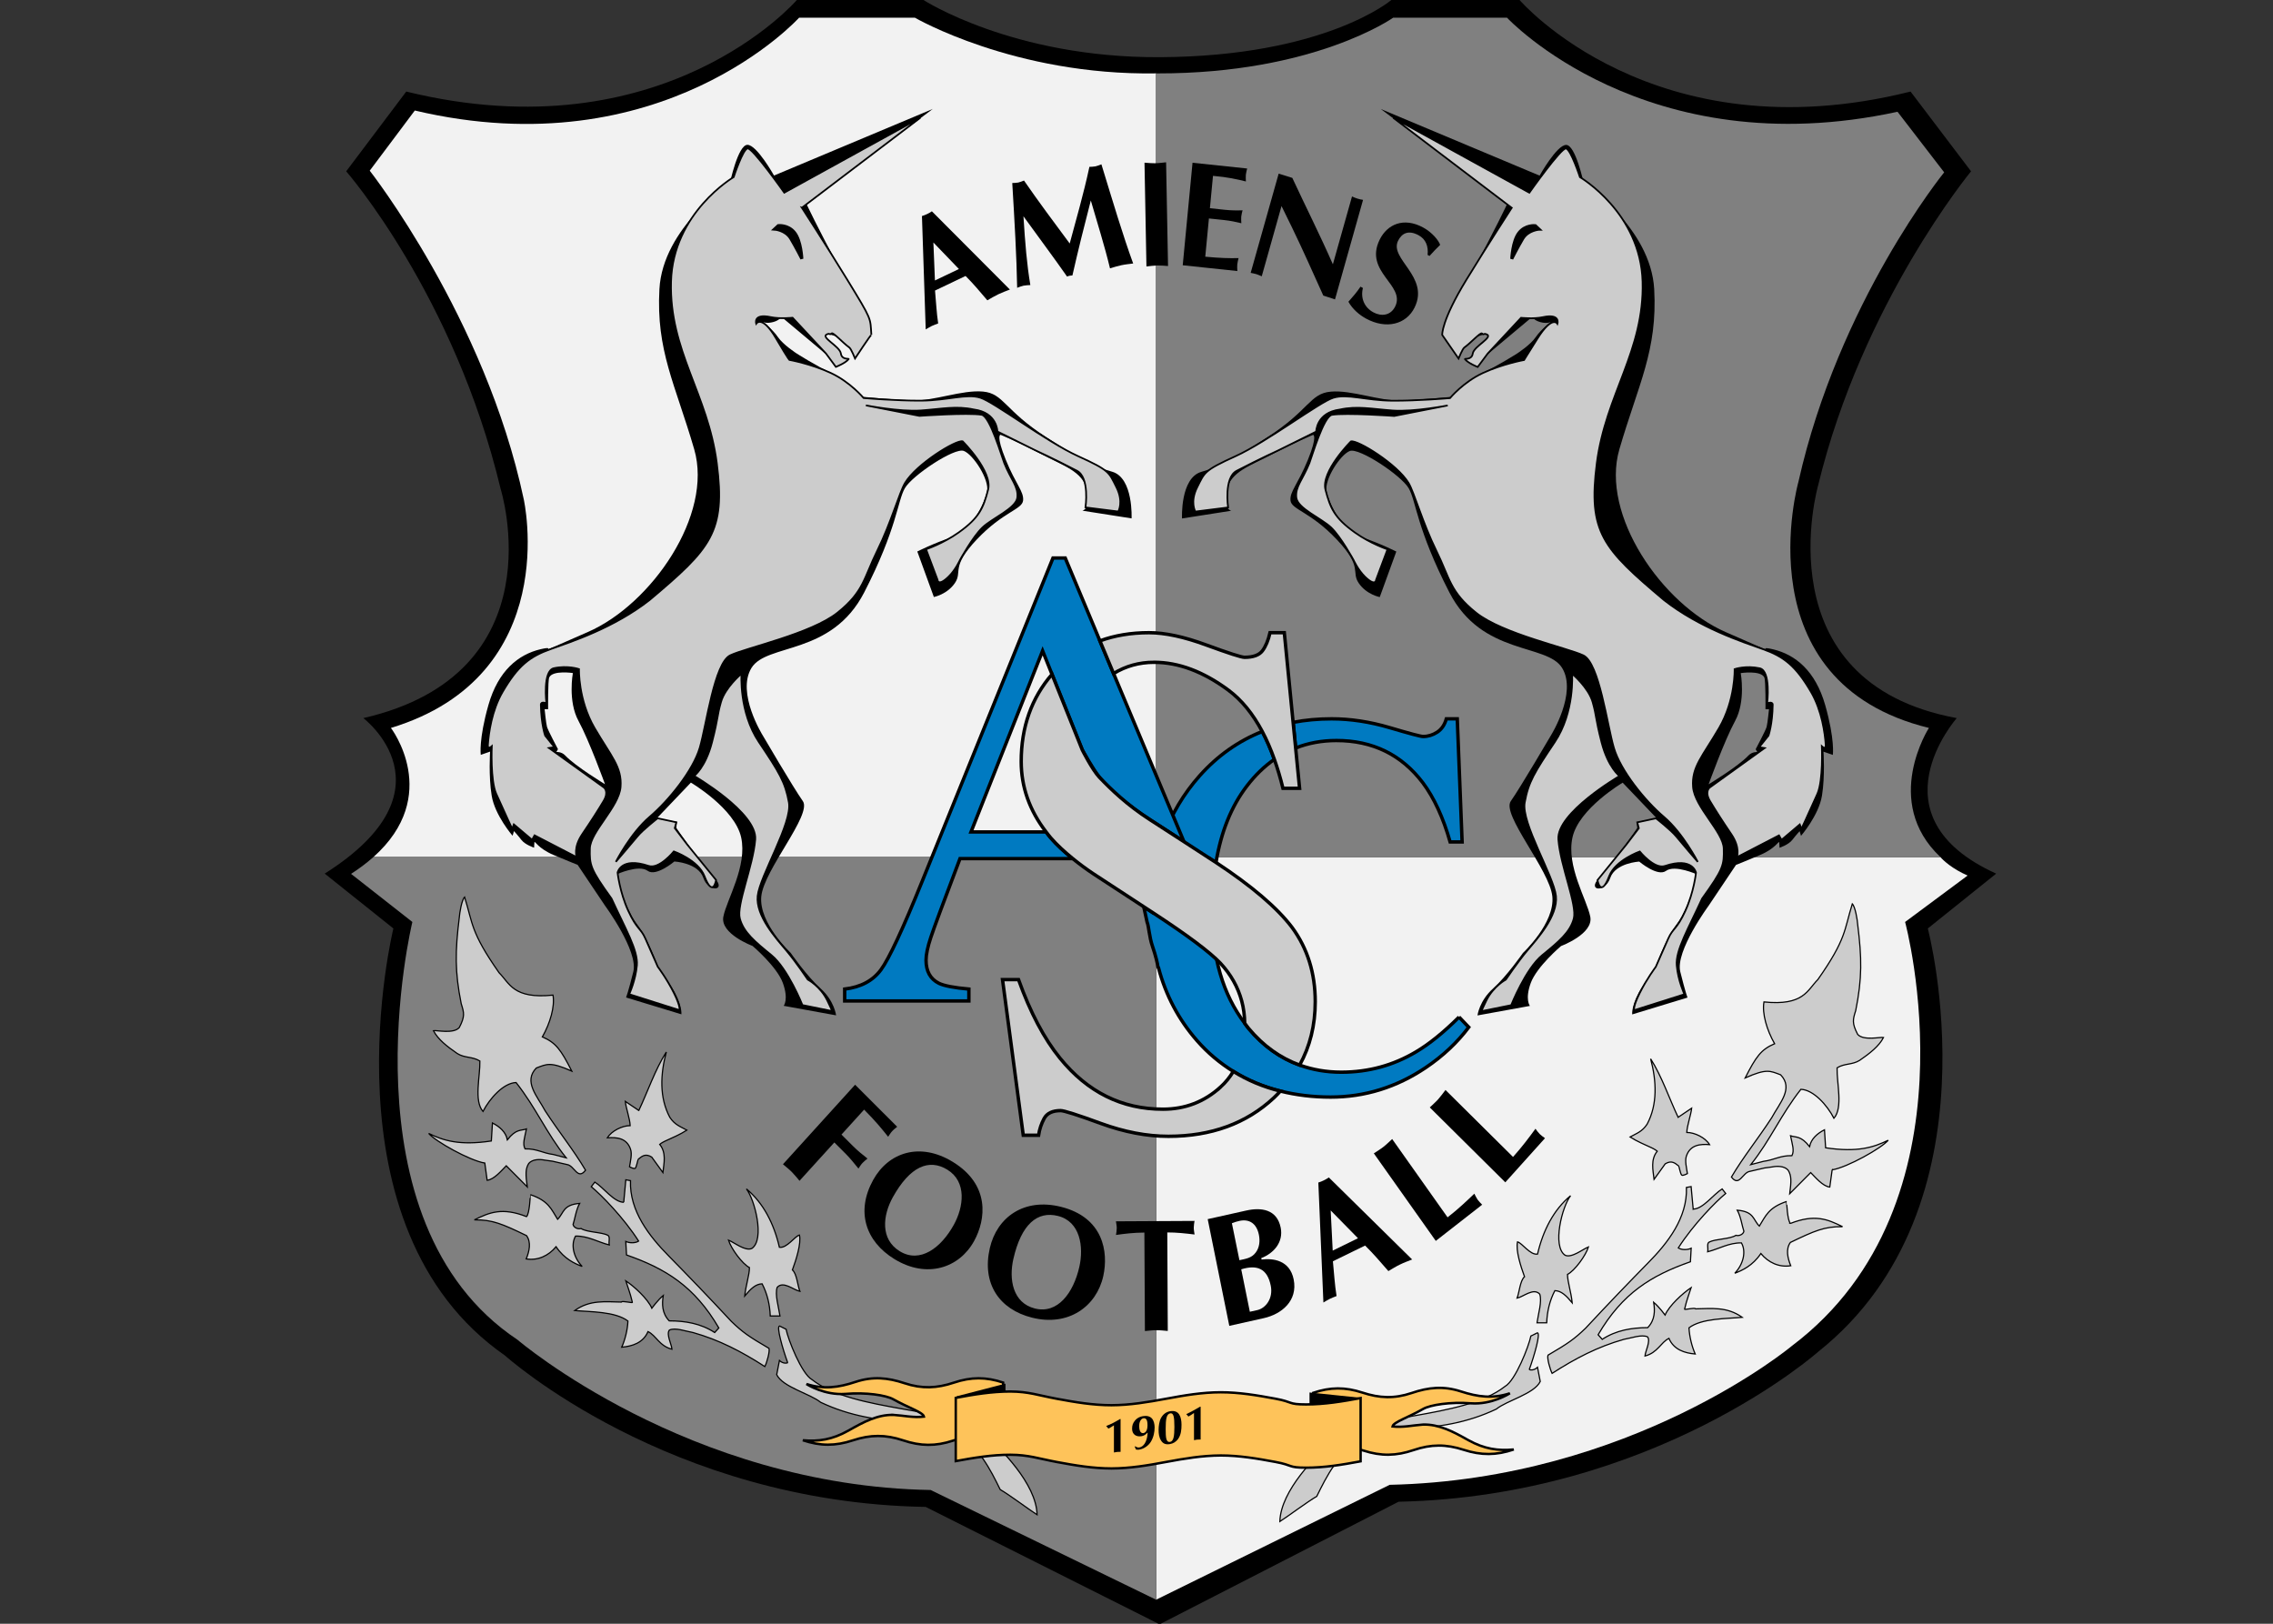 <?xml version="1.0" encoding="UTF-8" standalone="no"?>
<svg
   xmlns:dc="http://purl.org/dc/elements/1.1/"
   xmlns:cc="http://creativecommons.org/ns#"
   xmlns:rdf="http://www.w3.org/1999/02/22-rdf-syntax-ns#"
   xmlns:svg="http://www.w3.org/2000/svg"
   xmlns="http://www.w3.org/2000/svg"
   xml:space="preserve"
   id="Layer_1"
   viewBox="0 0 280 200"
   height="200"
   width="280"
   version="1.0"><rect x="0" y="0" width="280" height="200" fill="#333333" stroke="none"/><defs
     id="defs176" /><g
     transform="matrix(0.297,0,0,0.297,40,0)"
     id="g3"><g
       id="g5"><g
         id="g7"><path
           id="path9"
           d="M 346.274,673.641 445.4,622.803 c 106.809,-2.285 174.147,-62.286 174.147,-62.286 75.906,-60.45 45.36,-175.463 45.36,-175.463 l 28.364,-22.743 C 640.826,338.569 676.918,297.814 676.918,297.814 595.879,282.845 619.442,201.197 619.442,201.197 637.713,125.693 682.843,71.049 682.843,71.049 L 657.753,37.97 C 551.072,64.664 495.583,0 495.583,0 l -53.18,0 c 0,0 -27.411,23.397 -96.129,23.719 C 285.388,24 248.354,0 248.354,0 l -52.525,0 c 0,0 -55.19,64.135 -162.01,37.97 L 8.911,71.048 c 0,0 44.854,51.326 64.078,131.808 0,0 24.035,76.354 -56.97,94.958 0,0 39.17,29.604 -16.02,64.497 l 28.479,22.743 c 0,0 -30.443,123.844 46.29,177.116 0,0 67.649,61.035 174.48,62.78 l 97.026,48.691" /><path
           id="path11"
           style="fill:#f2f2f2;fill-rule:evenodd"
           d="M 344.828,30.431 C 286.078,31.361 244.783,7.338 244.783,7.338 l -48.024,0 c 0,0 -56.671,62.746 -159.391,38.499 L 18.672,70.779 c 0,0 47.886,61.052 63.86,136.183 0,0 16.617,73.127 -55.075,94.928 0,0 21.462,27.962 -7.269,53.554 l 324.64,0 0,-325.013" /><path
           id="path13"
           style="fill:#f2f2f2;fill-rule:evenodd"
           d="m 670.132,355.444 -325.304,0 0,307.988 96.875,-47.646 c 100.561,-2.204 166.798,-57.59 166.798,-57.59 78.628,-59.267 46.99,-175.836 46.99,-175.836 l 25.93,-19.252 c -6.431,-2.783 -10.266,-6.441 -11.289,-7.664" /><path
           id="path15"
           style="fill:#808080;fill-rule:evenodd"
           d="m 670.132,355.444 c -24.437,-23.024 -4.766,-53.554 -4.766,-53.554 -77.697,-19.011 -54.11,-102.117 -54.11,-102.117 16.709,-74.528 60.438,-128.3 60.438,-128.3 l -19.35,-25.12 C 547.788,69.039 490.37,7.338 490.37,7.338 l -47.209,0 c 0,0 -32.693,23.179 -97.633,23.105 -0.241,0 -0.459,-0.012 -0.7,-0.012 l 0,325.013 325.304,0" /><path
           id="path17"
           style="fill:#808080;fill-rule:evenodd"
           d="m 20.188,355.444 c -2.653,2.349 -5.708,4.68 -9.256,6.971 l 25.424,19.946 c 0,0 -30.179,124.16 43.569,173.241 0,0 70.818,60.633 171.392,62.332 l 93.511,45.498 0,-307.988 -324.64,0" /><path
           id="path19"
           d="m 99.723,313.288 c -1.493,-1.602 -3.663,-1.435 -3.663,-1.435 l 0.689,-1.154 c 0,0 -4.111,-7.688 -4.559,-9.267 -0.39,-1.361 -0.987,-7.321 -0.987,-7.321 l 1.458,0.011 c 0,0 -0.138,-11.925 0.471,-13.206 1.481,-3.049 9.795,-1.791 9.795,-1.791 0,0 -2.159,11.609 2.32,19.826 4.479,8.233 11.001,26.269 11.001,26.269 0,0 -12.173,-7.322 -16.525,-11.932 M 326.661,195.65 c -8.819,-2.624 -10.382,-3.422 -27.538,-14.452 -17.156,-11.042 -17.478,-18.006 -26.091,-18.805 -8.635,-0.798 -20.371,3.962 -29.076,3.658 -8.716,-0.304 -20.682,-1.458 -20.682,-1.458 0,0 -6.235,-6.505 -12.987,-9.772 -6.753,-3.267 -14.55,-8.222 -14.55,-8.222 0,0 -5.639,-3.635 -7.786,-6.827 -2.147,-3.204 -6.27,-6.247 -6.27,-6.247 0,0 1.573,0.787 4.375,0.023 2.802,-0.764 3.284,-2.21 3.284,-2.21 l 21.807,18.276 c 0,0 -10.002,-13.958 -6.786,-14.349 1.733,-0.201 2.377,1.648 3.927,0.414 -4.489,3.548 10.669,4.691 10.703,5.053 -0.482,-5.96 4.708,-10.794 -5.007,-28.657 C 204.281,94.23 199.755,84.446 199.755,84.446 L 252.212,45.178 186.354,72.8 c 0,0 -7.143,-12.792 -11.047,-12.735 -3.904,0.058 -7.234,15.807 -7.234,15.807 0,0 -27.848,18.471 -29.249,44.022 -1.412,25.568 6.546,39.326 14.436,66.455 7.889,27.125 -17.65,64.228 -44.12,75.763 -26.481,11.535 -10.553,4.984 -19.671,7.148 -9.118,2.176 -17.512,8.819 -21.577,23.157 -4.065,14.332 -3.169,20.636 -3.169,20.636 l 3.87,-1.343 c 0,0 -0.677,10.088 0.655,18.253 1.32,8.159 8.67,16.651 8.67,16.651 l 0.574,-1.94 c 0,0 1.458,1.539 3.055,3.623 1.596,2.079 5.305,3.255 5.305,3.255 0,0 0.012,-1.527 0.126,-2.268 0.114,-0.741 1.516,2.572 7.889,5.266 6.362,2.692 10.025,4.116 10.025,4.116 l 11.334,16.887 c 0,0 13.907,18.873 11.771,27.435 -2.147,8.549 -2.997,10.691 -2.997,10.691 l 22.944,6.981 c 0,0 0.46,-4.255 -4.18,-11.489 -4.651,-7.229 -5.317,-7.607 -5.317,-7.607 0,0 -4.1,-11.995 -9.118,-18.523 -4.995,-6.522 -8.302,-20.412 -8.302,-20.412 0,0 9.209,-4.197 12.896,-1.492 3.491,2.578 11.094,-3.858 11.094,-3.858 0,0 9.898,0.533 12.022,6.786 2.125,6.271 9.819,5.363 4.605,0.069 -5.202,-5.277 -15.79,-20.751 -15.79,-20.751 l 0.172,-2.521 -8.268,-1.504 14.113,-14.802 c 0,0 18.189,10.714 20.843,22.691 2.641,11.972 -5.949,25.74 -7.373,32.895 -1.424,7.148 12.104,12.155 12.104,12.155 0,0 10.037,8.48 12.552,15.313 2.515,6.855 0.379,9.525 0.379,9.525 l 21.727,3.95 c 0,0 -0.7,-6 -6.431,-11.139 -5.729,-5.128 -12.401,-14.768 -12.401,-14.768 0,0 -13.287,-12.38 -12.196,-23.427 1.091,-11.03 21.176,-33.945 17.226,-39.521 -3.95,-5.576 -16.662,-27.302 -16.662,-27.302 0,0 -10.967,-17.581 -4.64,-27.917 6.327,-10.353 33.176,-4.949 46.772,-31.35 13.597,-26.4 13.78,-37.855 16.846,-43.184 3.078,-5.311 20.556,-16.944 24.449,-15.474 3.893,1.481 10.69,11.914 9.646,16.829 -1.057,4.915 -6.327,16.215 -14.309,18.85 -7.969,2.647 -14.618,6.035 -14.618,6.035 l 6.867,18.873 c 0,0 5.512,-1.039 8.75,-5.822 3.204,-4.777 -1.86,-6.471 9.038,-18.018 10.921,-11.558 18.845,-12.414 19.224,-16.18 0.367,-3.761 -3.043,-6.678 -7.189,-16.898 -4.156,-10.203 -2.193,-10.358 -2.193,-10.358 0,0 7.086,2.819 16.709,7.9 9.623,5.07 17.294,7.235 19.189,14.98 1.871,7.751 -1.906,8.601 -1.906,8.601 l 20.383,3.192 c -0.004,0.002 0.811,-16.718 -7.996,-19.337 z" /><path
           id="path21"
           style="fill:#cccccc"
           d="m 172.862,279.394 c 0,0 -1.148,15.888 7.246,28.399 8.394,12.511 10.897,16.536 12.413,24.988 1.527,8.458 -12.08,30.505 -12.953,38.774 -0.885,8.273 7.774,17.765 11.84,22.588 4.064,4.835 8.945,12.109 8.945,12.109 0,0 5.156,2.716 8.073,8.618 2.928,5.892 1.699,4.387 1.699,4.387 l -12,-2.434 c 0,0 -6.018,-15.142 -12.885,-20.729 -6.867,-5.587 -11.564,-9.514 -13.057,-15.146 -1.505,-5.645 5.523,-21.744 6.385,-32.82 0.85,-11.087 -25.345,-26.332 -25.345,-26.332 0,0 4.709,-3.479 7.407,-13.964 2.71,-10.501 1.998,-10.634 3.732,-16.703 1.724,-6.062 8.5,-11.735 8.5,-11.735 z" /><path
           id="path23"
           style="fill:none;stroke:#000000;stroke-width:0.706"
           d="m 172.862,279.394 c 0,0 -1.148,15.888 7.246,28.399 8.394,12.511 10.897,16.536 12.413,24.988 1.527,8.458 -12.08,30.505 -12.953,38.774 -0.885,8.273 7.774,17.765 11.84,22.588 4.064,4.835 8.945,12.109 8.945,12.109 0,0 5.156,2.716 8.073,8.618 2.928,5.892 1.699,4.387 1.699,4.387 l -12,-2.434 c 0,0 -6.018,-15.142 -12.885,-20.729 -6.867,-5.587 -11.564,-9.514 -13.057,-15.146 -1.505,-5.645 5.523,-21.744 6.385,-32.82 0.85,-11.087 -25.345,-26.332 -25.345,-26.332 0,0 4.709,-3.479 7.407,-13.964 2.71,-10.501 1.998,-10.634 3.732,-16.703 1.724,-6.062 8.5,-11.735 8.5,-11.735 z" /><path
           id="path25"
           style="fill:#cccccc"
           d="m 197.907,86.149 c 0,0 10.014,15.462 18.821,29.84 10.438,17.076 9.497,15.641 10.003,22.887 -0.023,-0.437 -6.775,9.784 -6.775,9.784 0,0 -1.619,-4.013 -2.354,-4.53 -2.882,-2.09 -6.694,-6.431 -7.36,-5.879 -1,0.861 -0.437,-0.138 -1.758,0.322 -3.353,1.148 5.145,4.938 5.593,8.027 0.391,2.791 3.525,1.952 3.238,2.32 -1.332,1.705 -5.306,3.244 -5.306,3.244 l -4.11,-5.564 -13.85,-14.837 c 0,0 -5.248,0.563 -9.037,-0.247 -7.511,-1.625 -6.041,2.727 -6.041,2.727 0,0 2.343,-3.916 8.223,6.104 5.891,10.008 5.593,8.923 5.593,8.923 0,0 8.979,1.636 17.121,5.409 8.119,3.79 13.608,10.398 13.608,10.398 0,0 13.425,1.166 24.15,1.079 10.726,-0.092 18.511,-3.02 24.275,-1.211 5.788,1.826 27.4,18.276 40.537,24.236 13.126,5.965 12.758,6.666 15.882,12.855 3.112,6.184 0.77,10.1 0.77,10.1 l -13.597,-1.706 c 0,0 1.849,-12.396 -3.571,-15.215 -9.853,-5.104 -17.317,-8.515 -17.317,-8.515 l -15.641,-7.751 c 0,0 -0.034,-7.878 -9.807,-9.135 -7.28,-1.573 -13.091,-0.224 -21.957,0.414 -8.865,0.62 -22.794,-2.119 -22.794,-2.119 l 22.197,4.364 c 0,0 20.004,-1.413 25.826,-0.459 3.457,0.551 8.406,17.627 9.371,20.027 2.744,6.89 5.925,9.761 5.432,14.274 -0.506,4.507 -10.428,8.572 -14.47,12.442 -4.042,3.858 -9.267,13.378 -9.267,13.378 0,0 -1.918,4.26 -4.812,7.045 -4.456,4.318 -4.571,1.211 -4.571,1.211 l -4.742,-12.603 c 0,0 7.005,-2.308 13.573,-6.988 8.556,-6.115 10.187,-10.157 12.161,-17.719 1.976,-7.562 -10.564,-20.062 -10.564,-20.062 -2.664,-0.741 -19.189,9.417 -23.875,17.249 -2.354,3.916 -5.833,16.57 -11.506,28.048 -5.661,11.489 -5.547,17.001 -16.479,25.752 -10.932,8.739 -37.918,14.555 -44.51,17.696 -6.614,3.152 -9.876,28.87 -12.654,38.326 -2.779,9.451 -12.862,21.928 -20.797,28.669 -7.913,6.724 -14.01,18.649 -14.01,18.649 0,0 6.603,-7.666 8.9,-10.479 2.297,-2.819 8.429,-7.573 8.429,-7.573 l 7.752,1.659 -0.644,2.435 5.19,6.833 11.943,14.688 c 0,0 -1.264,7.677 -4.835,-1.647 -2.526,-6.62 -12.678,-10.232 -12.678,-10.232 0,0 -6.063,7.504 -10.473,6.023 -11.53,-3.882 -12.874,2.762 -12.874,2.762 0,0 0.861,8.079 4.444,15.888 3.583,7.797 5.156,7.068 7.097,11.501 1.952,4.443 5.133,11.667 5.133,11.667 0,0 3.801,5.029 6.718,10.933 2.917,5.891 2.251,7.045 2.251,7.045 l -20.82,-6.598 c 0,0 2.63,-5.644 3.192,-11.937 0.551,-6.276 -4.8,-15.182 -10.519,-27.716 -8.911,-12.345 -9.129,-13.924 -8.98,-20.791 0.161,-6.867 12.081,-17.214 12.735,-25.528 0.631,-8.314 -3.985,-12.735 -10.817,-24.449 -6.821,-11.713 -6.431,-24.408 -6.431,-24.408 0,0 -4.604,-1.613 -10.404,-0.367 -4.743,1.022 -3.124,14.509 -3.124,14.509 0,0 -2.308,-0.878 -2.297,0.603 0.126,8.193 1.78,12.838 1.78,12.838 l 3.835,4.789 -2.251,0.351 22.841,16.416 c 0,0 2.159,1.671 -0.195,5.587 -2.343,3.916 -4.972,8.044 -8.831,13.723 -3.859,5.69 -2.297,9.548 -2.297,9.548 l -17.489,-9.055 -1.03,1.858 -7.568,-6.402 -0.677,1.826 c 0,0 -2.102,-4.398 -6.615,-14.486 -2.492,-5.564 -1.849,-19.746 -1.849,-19.746 0,0 -1.769,1.648 -1.619,-0.551 0.321,-4.846 1.619,-14.274 6.052,-21.893 6.442,-11.093 11.438,-14.785 19.97,-17.828 8.532,-3.049 26.251,-8.762 41.065,-20.378 25.436,-21.428 31.557,-28.071 27.858,-56.751 -3.697,-28.691 -19.751,-46.6 -18.981,-75.234 0.769,-28.646 25.986,-43.402 25.986,-43.402 0,0 3.744,-11.489 5.754,-11.891 2.01,-0.396 15.227,18.356 15.227,18.356 l 56.442,-31.08 -49.138,37.325 z" /><path
           id="path27"
           style="fill:none;stroke:#000000;stroke-width:0.706"
           d="m 197.907,86.149 c 0,0 10.014,15.462 18.821,29.84 10.438,17.076 9.497,15.641 10.003,22.887 -0.023,-0.437 -6.775,9.784 -6.775,9.784 0,0 -1.619,-4.013 -2.354,-4.53 -2.882,-2.09 -6.694,-6.431 -7.36,-5.879 -1,0.861 -0.437,-0.138 -1.758,0.322 -3.353,1.148 5.145,4.938 5.593,8.027 0.391,2.791 3.525,1.952 3.238,2.32 -1.332,1.705 -5.306,3.244 -5.306,3.244 l -4.11,-5.564 -13.85,-14.837 c 0,0 -5.248,0.563 -9.037,-0.247 -7.511,-1.625 -6.041,2.727 -6.041,2.727 0,0 2.343,-3.916 8.223,6.104 5.891,10.008 5.593,8.923 5.593,8.923 0,0 8.979,1.636 17.121,5.409 8.119,3.79 13.608,10.398 13.608,10.398 0,0 13.425,1.166 24.15,1.079 10.726,-0.092 18.511,-3.02 24.275,-1.211 5.788,1.826 27.4,18.276 40.537,24.236 13.126,5.965 12.758,6.666 15.882,12.855 3.112,6.184 0.77,10.1 0.77,10.1 l -13.597,-1.706 c 0,0 1.849,-12.396 -3.571,-15.215 -9.853,-5.104 -17.317,-8.515 -17.317,-8.515 l -15.641,-7.751 c 0,0 -0.034,-7.878 -9.807,-9.135 -7.28,-1.573 -13.091,-0.224 -21.957,0.414 -8.865,0.62 -22.794,-2.119 -22.794,-2.119 l 22.197,4.364 c 0,0 20.004,-1.413 25.826,-0.459 3.457,0.551 8.406,17.627 9.371,20.027 2.744,6.89 5.925,9.761 5.432,14.274 -0.506,4.507 -10.428,8.572 -14.47,12.442 -4.042,3.858 -9.267,13.378 -9.267,13.378 0,0 -1.918,4.26 -4.812,7.045 -4.456,4.318 -4.571,1.211 -4.571,1.211 l -4.742,-12.603 c 0,0 7.005,-2.308 13.573,-6.988 8.556,-6.115 10.187,-10.157 12.161,-17.719 1.976,-7.562 -10.564,-20.062 -10.564,-20.062 -2.664,-0.741 -19.189,9.417 -23.875,17.249 -2.354,3.916 -5.833,16.57 -11.506,28.048 -5.661,11.489 -5.547,17.001 -16.479,25.752 -10.932,8.739 -37.918,14.555 -44.51,17.696 -6.614,3.152 -9.876,28.87 -12.654,38.326 -2.779,9.451 -12.862,21.928 -20.797,28.669 -7.913,6.724 -14.01,18.649 -14.01,18.649 0,0 6.603,-7.666 8.9,-10.479 2.297,-2.819 8.429,-7.573 8.429,-7.573 l 7.752,1.659 -0.644,2.435 5.19,6.833 11.943,14.688 c 0,0 -1.264,7.677 -4.835,-1.647 -2.526,-6.62 -12.678,-10.232 -12.678,-10.232 0,0 -6.063,7.504 -10.473,6.023 -11.53,-3.882 -12.874,2.762 -12.874,2.762 0,0 0.861,8.079 4.444,15.888 3.583,7.797 5.156,7.068 7.097,11.501 1.952,4.443 5.133,11.667 5.133,11.667 0,0 3.801,5.029 6.718,10.933 2.917,5.891 2.251,7.045 2.251,7.045 l -20.82,-6.598 c 0,0 2.63,-5.644 3.192,-11.937 0.551,-6.276 -4.8,-15.182 -10.519,-27.716 -8.911,-12.345 -9.129,-13.924 -8.98,-20.791 0.161,-6.867 12.081,-17.214 12.735,-25.528 0.631,-8.314 -3.985,-12.735 -10.817,-24.449 -6.821,-11.713 -6.431,-24.408 -6.431,-24.408 0,0 -4.604,-1.613 -10.404,-0.367 -4.743,1.022 -3.124,14.509 -3.124,14.509 0,0 -2.308,-0.878 -2.297,0.603 0.126,8.193 1.78,12.838 1.78,12.838 l 3.835,4.789 -2.251,0.351 22.841,16.416 c 0,0 2.159,1.671 -0.195,5.587 -2.343,3.916 -4.972,8.044 -8.831,13.723 -3.859,5.69 -2.297,9.548 -2.297,9.548 l -17.489,-9.055 -1.03,1.858 -7.568,-6.402 -0.677,1.826 c 0,0 -2.102,-4.398 -6.615,-14.486 -2.492,-5.564 -1.849,-19.746 -1.849,-19.746 0,0 -1.769,1.648 -1.619,-0.551 0.321,-4.846 1.619,-14.274 6.052,-21.893 6.442,-11.093 11.438,-14.785 19.97,-17.828 8.532,-3.049 26.251,-8.762 41.065,-20.378 25.436,-21.428 31.557,-28.071 27.858,-56.751 -3.697,-28.691 -19.751,-46.6 -18.981,-75.234 0.769,-28.646 25.986,-43.402 25.986,-43.402 0,0 3.744,-11.489 5.754,-11.891 2.01,-0.396 15.227,18.356 15.227,18.356 l 56.442,-31.08 -49.138,37.325 z" /><path
           id="path29"
           d="m 186.595,94.992 1.527,-1.413 c 0,0 4.111,-0.494 6.787,2.951 2.698,3.445 2.985,10.783 2.985,10.783 0,0 -2.377,-4.691 -4.559,-8.36 -2.192,-3.668 -6.74,-3.961 -6.74,-3.961 z" /><path
           id="path31"
           style="fill:none;stroke:#000000;stroke-width:1.258"
           d="m 186.595,94.992 1.527,-1.413 c 0,0 4.111,-0.494 6.787,2.951 2.698,3.445 2.985,10.783 2.985,10.783 0,0 -2.377,-4.691 -4.559,-8.36 -2.192,-3.668 -6.74,-3.961 -6.74,-3.961 z" /><path
           id="path33"
           d="m 355.576,215.018 20.406,-3.198 c 0,0 -3.801,-0.838 -1.906,-8.601 1.884,-7.746 9.555,-9.899 19.178,-14.98 9.635,-5.064 16.708,-7.889 16.708,-7.889 0,0 1.964,0.155 -2.182,10.358 -4.168,10.208 -7.579,13.137 -7.2,16.886 0.391,3.767 8.314,4.622 19.212,16.181 10.909,11.563 5.846,13.24 9.061,18.029 3.216,4.771 8.739,5.822 8.739,5.822 l 6.867,-18.885 c 0,0 -6.638,-3.388 -14.619,-6.023 -7.98,-2.636 -13.24,-13.936 -14.308,-18.862 -1.046,-4.915 5.741,-15.348 9.634,-16.818 3.894,-1.481 21.395,10.163 24.449,15.48 3.065,5.311 3.261,16.777 16.857,43.178 13.597,26.389 40.445,20.992 46.772,31.338 6.327,10.346 -4.64,27.928 -4.64,27.928 0,0 -12.724,21.727 -16.662,27.291 -3.95,5.575 16.134,28.497 17.236,39.538 1.08,11.042 -12.195,23.421 -12.195,23.421 0,0 -6.694,9.646 -12.414,14.768 -5.719,5.128 -6.441,11.139 -6.441,11.139 l 21.738,-3.95 c 0,0 -2.147,-2.681 0.367,-9.525 2.538,-6.844 12.563,-15.313 12.563,-15.313 0,0 13.539,-5.007 12.115,-12.166 -1.424,-7.149 -10.024,-20.912 -7.372,-32.895 2.641,-11.966 20.819,-22.68 20.819,-22.68 l 14.125,14.791 -8.269,1.504 0.173,2.532 c 0,0 -10.588,15.463 -15.802,20.751 -5.19,5.294 2.48,6.201 4.616,-0.069 2.137,-6.264 12.023,-6.78 12.023,-6.78 0,0 7.614,6.419 11.093,3.853 3.687,-2.716 12.896,1.481 12.896,1.481 0,0 -3.308,13.889 -8.314,20.429 -4.995,6.523 -9.095,18.506 -9.095,18.506 0,0 -0.678,0.379 -5.316,7.608 -4.663,7.234 -4.191,11.5 -4.191,11.5 l 22.933,-6.981 c 0,0 -0.851,-2.153 -2.986,-10.703 -2.147,-8.549 11.782,-27.434 11.782,-27.434 L 585.35,358.7 c 0,0 3.663,-1.436 10.024,-4.129 6.362,-2.681 7.763,-6.006 7.901,-5.253 0.114,0.741 0.126,2.268 0.126,2.268 0,0 3.687,-1.188 5.306,-3.267 1.596,-2.073 3.043,-3.612 3.043,-3.612 l 0.563,1.941 c 0,0 7.361,-8.492 8.693,-16.651 1.332,-8.17 0.631,-18.264 0.631,-18.264 l 3.882,1.343 c 0,0 0.907,-6.293 -3.158,-20.625 -4.076,-14.337 -12.471,-20.98 -21.589,-23.156 -9.118,-2.176 6.799,4.375 -19.671,-7.148 -26.481,-11.535 -52.021,-48.65 -44.132,-75.774 7.89,-27.13 15.859,-40.887 14.458,-66.443 -1.412,-25.551 -29.26,-44.022 -29.26,-44.022 0,0 -3.342,-15.761 -7.234,-15.807 -3.905,-0.058 -11.036,12.735 -11.036,12.735 l -65.869,-27.618 52.456,39.25 c 0,0 -4.524,9.784 -14.239,27.647 -9.692,17.862 -4.524,22.68 -4.995,28.646 0.022,-0.356 15.181,-1.51 10.691,-5.047 1.562,1.223 2.204,-0.626 3.927,-0.414 3.238,0.391 -6.775,14.337 -6.775,14.337 l 21.808,-18.265 c 0,0 0.482,1.436 3.284,2.21 2.802,0.764 4.375,-0.035 4.375,-0.035 0,0 -4.122,3.061 -6.27,6.259 -2.148,3.198 -7.774,6.833 -7.774,6.833 0,0 -7.798,4.938 -14.562,8.205 -6.752,3.279 -12.987,9.772 -12.987,9.772 0,0 -11.966,1.166 -20.683,1.458 -8.704,0.316 -20.429,-4.444 -29.064,-3.646 -8.636,0.798 -8.934,7.751 -26.091,18.792 -17.156,11.042 -18.741,11.84 -27.549,14.464 -8.82,2.619 -8.004,19.334 -8.004,19.334 m 218.428,110.241 c 0,0 6.499,-18.052 10.978,-26.274 4.49,-8.216 2.331,-19.837 2.331,-19.837 0,0 8.314,-1.258 9.784,1.803 0.62,1.28 0.482,13.194 0.482,13.194 l 1.458,-0.011 c 0,0 -0.597,5.96 -0.987,7.338 -0.447,1.562 -4.547,9.25 -4.547,9.25 l 0.666,1.154 c 0,0 -2.147,-0.155 -3.641,1.435 -4.352,4.622 -16.524,11.948 -16.524,11.948 z" /><path
           id="path35"
           style="fill:#cccccc"
           d="m 517.368,279.423 c 0,0 1.171,15.882 -7.224,28.393 -8.406,12.511 -10.909,16.548 -12.425,25.005 -1.527,8.44 12.08,30.489 12.965,38.768 0.872,8.269 -7.774,17.754 -11.862,22.589 -4.054,4.834 -8.946,12.098 -8.946,12.098 0,0 -5.133,2.728 -8.05,8.618 -2.929,5.908 -1.723,4.398 -1.723,4.398 l 12.012,-2.429 c 0,0 6.018,-15.147 12.873,-20.733 6.867,-5.599 11.575,-9.526 13.08,-15.159 1.504,-5.632 -5.535,-21.732 -6.385,-32.819 -0.861,-11.076 25.332,-26.314 25.332,-26.314 0,0 -4.696,-3.485 -7.418,-13.981 -2.688,-10.49 -1.986,-10.622 -3.709,-16.703 -1.746,-6.064 -8.52,-11.731 -8.52,-11.731 z" /><path
           id="path37"
           style="fill:none;stroke:#000000;stroke-width:0.706"
           d="m 517.368,279.423 c 0,0 1.171,15.882 -7.224,28.393 -8.406,12.511 -10.909,16.548 -12.425,25.005 -1.527,8.44 12.08,30.489 12.965,38.768 0.872,8.269 -7.774,17.754 -11.862,22.589 -4.054,4.834 -8.946,12.098 -8.946,12.098 0,0 -5.133,2.728 -8.05,8.618 -2.929,5.908 -1.723,4.398 -1.723,4.398 l 12.012,-2.429 c 0,0 6.018,-15.147 12.873,-20.733 6.867,-5.599 11.575,-9.526 13.08,-15.159 1.504,-5.632 -5.535,-21.732 -6.385,-32.819 -0.861,-11.076 25.332,-26.314 25.332,-26.314 0,0 -4.696,-3.485 -7.418,-13.981 -2.688,-10.49 -1.986,-10.622 -3.709,-16.703 -1.746,-6.064 -8.52,-11.731 -8.52,-11.731 z" /><path
           id="path39"
           style="fill:#cccccc"
           d="m 492.333,86.184 c 0,0 -10.003,15.451 -18.811,29.846 -10.438,17.07 -10.025,22.87 -10.025,22.87 l 6.775,9.795 c 0,0 1.631,-4.008 2.366,-4.542 2.882,-2.09 6.706,-6.419 7.36,-5.868 0.999,0.861 0.448,-0.149 1.769,0.31 3.342,1.148 -5.156,4.949 -5.604,8.044 -0.402,2.785 -3.525,1.935 -3.228,2.314 1.31,1.694 5.283,3.244 5.283,3.244 l 4.134,-5.558 13.838,-14.842 c 0,0 5.259,0.563 9.037,-0.258 7.521,-1.625 6.052,2.739 6.052,2.739 0,0 -2.056,-3.715 -8.245,6.092 -5.225,8.291 -5.581,8.935 -5.581,8.935 0,0 -8.979,1.636 -17.11,5.409 -8.142,3.778 -13.607,10.398 -13.607,10.398 0,0 -13.437,1.166 -24.15,1.068 -10.726,-0.092 -18.512,-3.021 -24.299,-1.2 -5.776,1.814 -27.4,18.265 -40.525,24.225 -13.114,5.966 -12.77,6.666 -15.882,12.855 -3.112,6.184 -0.77,10.1 -0.77,10.1 l 13.585,-1.706 c 0,0 -1.849,-12.396 3.571,-15.204 9.876,-5.116 17.34,-8.515 17.34,-8.515 l 15.63,-7.746 c 0,0 0.034,-7.883 9.807,-9.141 7.269,-1.585 13.091,-0.235 21.968,0.402 8.854,0.62 22.783,-2.107 22.783,-2.107 l -22.197,4.364 c 0,0 -19.993,-1.424 -25.826,-0.471 -3.457,0.568 -8.406,17.627 -9.359,20.039 -2.768,6.879 -5.938,9.761 -5.432,14.263 0.493,4.519 10.415,8.584 14.458,12.442 4.042,3.87 9.255,13.396 9.255,13.396 0,0 1.918,4.243 4.812,7.04 4.468,4.306 4.582,1.211 4.582,1.211 l 4.731,-12.615 c 0,0 -6.993,-2.291 -13.562,-6.988 -8.544,-6.104 -10.187,-10.146 -12.173,-17.708 -1.976,-7.562 10.564,-20.062 10.564,-20.062 2.688,-0.741 19.189,9.411 23.897,17.237 2.343,3.916 5.834,16.571 11.495,28.06 5.673,11.489 5.547,17.001 16.479,25.74 10.921,8.75 37.919,14.572 44.522,17.708 6.591,3.141 9.864,28.858 12.654,38.315 2.768,9.462 12.851,21.928 20.773,28.668 7.924,6.735 14.033,18.649 14.033,18.649 0,0 -6.614,-7.653 -8.899,-10.479 -2.297,-2.808 -8.44,-7.573 -8.44,-7.573 l -7.752,1.671 0.644,2.435 -5.202,6.821 -11.932,14.688 c 0,0 1.264,7.688 4.846,-1.648 2.527,-6.608 12.667,-10.22 12.667,-10.22 0,0 6.063,7.504 10.473,6.011 11.519,-3.881 12.861,2.773 12.861,2.773 0,0 -0.86,8.079 -4.433,15.876 -3.571,7.81 -5.155,7.068 -7.097,11.513 -1.94,4.444 -5.145,11.667 -5.145,11.667 0,0 -3.789,5.03 -6.694,10.921 -2.94,5.902 -2.251,7.057 -2.251,7.057 l 20.808,-6.598 c 0,0 -2.641,-5.655 -3.181,-11.937 -0.551,-6.287 4.789,-15.182 10.508,-27.716 8.911,-12.345 9.141,-13.924 8.979,-20.791 -0.16,-6.867 -12.092,-17.213 -12.724,-25.528 -0.654,-8.314 3.985,-12.735 10.806,-24.448 6.833,-11.719 6.432,-24.42 6.432,-24.42 0,0 4.604,-1.602 10.403,-0.356 4.755,1.011 3.112,14.498 3.112,14.498 0,0 2.32,-0.867 2.297,0.614 -0.104,8.182 -1.769,12.839 -1.769,12.839 l -3.835,4.777 2.25,0.362 -22.841,16.416 c 0,0 -2.158,1.671 0.195,5.586 2.343,3.916 4.973,8.033 8.831,13.723 3.858,5.678 2.297,9.537 2.297,9.537 l 17.478,-9.055 1.057,1.86 7.557,-6.396 0.677,1.832 c 0,0 2.113,-4.398 6.615,-14.487 2.491,-5.563 1.86,-19.757 1.86,-19.757 0,0 1.745,1.66 1.607,-0.551 -0.321,-4.834 -1.607,-14.262 -6.04,-21.882 -6.454,-11.093 -11.449,-14.785 -19.971,-17.828 -8.531,-3.043 -26.273,-8.773 -41.076,-20.377 -25.436,-21.44 -31.545,-28.071 -27.859,-56.763 3.698,-28.68 19.752,-46.588 18.982,-75.234 -0.78,-28.646 -25.976,-43.402 -25.976,-43.402 0,0 -3.767,-11.478 -5.776,-11.879 -2.01,-0.396 -15.216,18.345 -15.216,18.345 l -56.43,-31.069 49.13,37.325 z" /><path
           id="path41"
           style="fill:none;stroke:#000000;stroke-width:0.706"
           d="m 492.333,86.184 c 0,0 -10.003,15.451 -18.811,29.846 -10.438,17.07 -10.025,22.87 -10.025,22.87 l 6.775,9.795 c 0,0 1.631,-4.008 2.366,-4.542 2.882,-2.09 6.706,-6.419 7.36,-5.868 0.999,0.861 0.448,-0.149 1.769,0.31 3.342,1.148 -5.156,4.949 -5.604,8.044 -0.402,2.785 -3.525,1.935 -3.228,2.314 1.31,1.694 5.283,3.244 5.283,3.244 l 4.134,-5.558 13.838,-14.842 c 0,0 5.259,0.563 9.037,-0.258 7.521,-1.625 6.052,2.739 6.052,2.739 0,0 -2.056,-3.715 -8.245,6.092 -5.225,8.291 -5.581,8.935 -5.581,8.935 0,0 -8.979,1.636 -17.11,5.409 -8.142,3.778 -13.607,10.398 -13.607,10.398 0,0 -13.437,1.166 -24.15,1.068 -10.726,-0.092 -18.512,-3.021 -24.299,-1.2 -5.776,1.814 -27.4,18.265 -40.525,24.225 -13.114,5.966 -12.77,6.666 -15.882,12.855 -3.112,6.184 -0.77,10.1 -0.77,10.1 l 13.585,-1.706 c 0,0 -1.849,-12.396 3.571,-15.204 9.876,-5.116 17.34,-8.515 17.34,-8.515 l 15.63,-7.746 c 0,0 0.034,-7.883 9.807,-9.141 7.269,-1.585 13.091,-0.235 21.968,0.402 8.854,0.62 22.783,-2.107 22.783,-2.107 l -22.197,4.364 c 0,0 -19.993,-1.424 -25.826,-0.471 -3.457,0.568 -8.406,17.627 -9.359,20.039 -2.768,6.879 -5.938,9.761 -5.432,14.263 0.493,4.519 10.415,8.584 14.458,12.442 4.042,3.87 9.255,13.396 9.255,13.396 0,0 1.918,4.243 4.812,7.04 4.468,4.306 4.582,1.211 4.582,1.211 l 4.731,-12.615 c 0,0 -6.993,-2.291 -13.562,-6.988 -8.544,-6.104 -10.187,-10.146 -12.173,-17.708 -1.976,-7.562 10.564,-20.062 10.564,-20.062 2.688,-0.741 19.189,9.411 23.897,17.237 2.343,3.916 5.834,16.571 11.495,28.06 5.673,11.489 5.547,17.001 16.479,25.74 10.921,8.75 37.919,14.572 44.522,17.708 6.591,3.141 9.864,28.858 12.654,38.315 2.768,9.462 12.851,21.928 20.773,28.668 7.924,6.735 14.033,18.649 14.033,18.649 0,0 -6.614,-7.653 -8.899,-10.479 -2.297,-2.808 -8.44,-7.573 -8.44,-7.573 l -7.752,1.671 0.644,2.435 -5.202,6.821 -11.932,14.688 c 0,0 1.264,7.688 4.846,-1.648 2.527,-6.608 12.667,-10.22 12.667,-10.22 0,0 6.063,7.504 10.473,6.011 11.519,-3.881 12.861,2.773 12.861,2.773 0,0 -0.86,8.079 -4.433,15.876 -3.571,7.81 -5.155,7.068 -7.097,11.513 -1.94,4.444 -5.145,11.667 -5.145,11.667 0,0 -3.789,5.03 -6.694,10.921 -2.94,5.902 -2.251,7.057 -2.251,7.057 l 20.808,-6.598 c 0,0 -2.641,-5.655 -3.181,-11.937 -0.551,-6.287 4.789,-15.182 10.508,-27.716 8.911,-12.345 9.141,-13.924 8.979,-20.791 -0.16,-6.867 -12.092,-17.213 -12.724,-25.528 -0.654,-8.314 3.985,-12.735 10.806,-24.448 6.833,-11.719 6.432,-24.42 6.432,-24.42 0,0 4.604,-1.602 10.403,-0.356 4.755,1.011 3.112,14.498 3.112,14.498 0,0 2.32,-0.867 2.297,0.614 -0.104,8.182 -1.769,12.839 -1.769,12.839 l -3.835,4.777 2.25,0.362 -22.841,16.416 c 0,0 -2.158,1.671 0.195,5.586 2.343,3.916 4.973,8.033 8.831,13.723 3.858,5.678 2.297,9.537 2.297,9.537 l 17.478,-9.055 1.057,1.86 7.557,-6.396 0.677,1.832 c 0,0 2.113,-4.398 6.615,-14.487 2.491,-5.563 1.86,-19.757 1.86,-19.757 0,0 1.745,1.66 1.607,-0.551 -0.321,-4.834 -1.607,-14.262 -6.04,-21.882 -6.454,-11.093 -11.449,-14.785 -19.971,-17.828 -8.531,-3.043 -26.273,-8.773 -41.076,-20.377 -25.436,-21.44 -31.545,-28.071 -27.859,-56.763 3.698,-28.68 19.752,-46.588 18.982,-75.234 -0.78,-28.646 -25.976,-43.402 -25.976,-43.402 0,0 -3.767,-11.478 -5.776,-11.879 -2.01,-0.396 -15.216,18.345 -15.216,18.345 l -56.43,-31.069 49.13,37.325 z" /><path
           id="path43"
           d="m 503.633,95.026 -1.517,-1.424 c 0,0 -4.11,-0.494 -6.798,2.963 -2.676,3.445 -2.975,10.783 -2.975,10.783 0,0 2.366,-4.691 4.548,-8.372 2.206,-3.668 6.742,-3.95 6.742,-3.95 z" /><path
           id="path45"
           style="fill:none;stroke:#000000;stroke-width:1.258"
           d="m 503.633,95.026 -1.517,-1.424 c 0,0 -4.11,-0.494 -6.798,2.963 -2.676,3.445 -2.975,10.783 -2.975,10.783 0,0 2.366,-4.691 4.548,-8.372 2.206,-3.668 6.742,-3.95 6.742,-3.95 z" /><path
           id="path47"
           style="fill:#007ac1;fill-rule:evenodd"
           d="m 470.492,421.801 c -6.488,6.431 -12.448,11.242 -17.868,14.429 -9.451,5.633 -19.775,8.43 -30.983,8.43 -6.201,0 -11.931,-1.011 -17.271,-2.94 -8.027,-2.905 -15.09,-7.935 -21.164,-15.204 -0.574,-0.683 -1.08,-1.436 -1.619,-2.153 -8.992,-11.839 -13.563,-27.29 -13.563,-46.422 0,-0.321 0.023,-0.614 0.023,-0.93 l -0.356,-20.625 c 0.678,0.431 1.298,0.867 1.976,1.304 2.112,-12.678 6.35,-23.283 12.804,-31.7 3.445,-4.507 7.258,-8.176 11.403,-11.07 -1.493,-4.22 -3.158,-8.062 -5.019,-11.558 -9.853,3.927 -18.546,10.019 -25.999,18.402 -13.32,15.032 -19.992,33.612 -19.992,55.741 0,0.201 0.012,0.414 0.012,0.62 l -3.17,-2.078 1.378,6.327 c 0.758,1.854 0.907,6.229 2.228,10.02 1.321,3.795 2.229,7.688 2.229,8.36 0,0.361 0.103,0.539 0.275,0.585 3.009,11.397 8.325,21.475 15.985,30.225 4.479,5.128 9.531,9.325 15.066,12.771 5.913,3.691 12.425,6.407 19.521,8.17 6.477,1.603 13.367,2.48 20.809,2.48 14.17,0 27.319,-4.065 39.435,-12.207 7.131,-4.806 13.079,-10.393 17.879,-16.766 l -4.019,-4.211 z" /><path
           id="path49"
           style="fill:none;stroke:#000000;stroke-width:1.411"
           d="m 470.492,421.801 c -6.488,6.431 -12.448,11.242 -17.868,14.429 -9.451,5.633 -19.775,8.43 -30.983,8.43 -6.201,0 -11.931,-1.011 -17.271,-2.94 -8.027,-2.905 -15.09,-7.935 -21.164,-15.204 -0.574,-0.683 -1.08,-1.436 -1.619,-2.153 -8.992,-11.839 -13.563,-27.29 -13.563,-46.422 0,-0.321 0.023,-0.614 0.023,-0.93 l -0.356,-20.625 c 0.678,0.431 1.298,0.867 1.976,1.304 2.112,-12.678 6.35,-23.283 12.804,-31.7 3.445,-4.507 7.258,-8.176 11.403,-11.07 -1.493,-4.22 -3.158,-8.062 -5.019,-11.558 -9.853,3.927 -18.546,10.019 -25.999,18.402 -13.32,15.032 -19.992,33.612 -19.992,55.741 0,0.201 0.012,0.414 0.012,0.62 l -3.17,-2.078 1.378,6.327 c 0.758,1.854 0.907,6.229 2.228,10.02 1.321,3.795 2.229,7.688 2.229,8.36 0,0.361 0.103,0.539 0.275,0.585 3.009,11.397 8.325,21.475 15.985,30.225 4.479,5.128 9.531,9.325 15.066,12.771 5.913,3.691 12.425,6.407 19.521,8.17 6.477,1.603 13.367,2.48 20.809,2.48 14.17,0 27.319,-4.065 39.435,-12.207 7.131,-4.806 13.079,-10.393 17.879,-16.766 l -4.019,-4.211 z" /><path
           id="path51"
           style="fill:#007ac1;fill-rule:evenodd"
           d="m 419.631,307.115 c 15.009,0 26.963,5.839 35.84,17.53 4.65,6.224 8.429,14.406 11.312,24.54 l 4.972,0 -2.01,-51.067 -4.535,0 c -0.713,2.515 -1.976,4.364 -3.813,5.546 -1.838,1.188 -3.778,1.78 -5.822,1.78 -0.988,0 -5.593,-1.223 -13.85,-3.669 -8.245,-2.435 -16.272,-3.657 -24.104,-3.657 -5.593,0 -10.91,0.494 -15.963,1.458 l 1.046,10.639 c 5.203,-2.043 10.829,-3.1 16.927,-3.1 z" /><path
           id="path53"
           style="fill:none;stroke:#000000;stroke-width:1.411"
           d="m 419.631,307.115 c 15.009,0 26.963,5.839 35.84,17.53 4.65,6.224 8.429,14.406 11.312,24.54 l 4.972,0 -2.01,-51.067 -4.535,0 c -0.713,2.515 -1.976,4.364 -3.813,5.546 -1.838,1.188 -3.778,1.78 -5.822,1.78 -0.988,0 -5.593,-1.223 -13.85,-3.669 -8.245,-2.435 -16.272,-3.657 -24.104,-3.657 -5.593,0 -10.91,0.494 -15.963,1.458 l 1.046,10.639 c 5.203,-2.043 10.829,-3.1 16.927,-3.1 z" /><path
           id="path55"
           style="fill:#007ac1;fill-rule:evenodd"
           d="m 327.189,279.325 -20.051,-47.915 -5.075,0 -54.18,133.886 c -8.107,20.073 -13.85,32.372 -17.19,36.902 -3.342,4.524 -8.349,7.194 -15.032,7.993 l 0,4.926 51.515,0 0,-4.926 c -6.098,-0.54 -10.231,-1.338 -12.437,-2.395 -3.548,-1.78 -5.328,-4.979 -5.328,-9.601 0,-2.302 0.654,-5.432 1.964,-9.394 1.309,-3.95 5.351,-14.854 12.115,-32.705 l 46.795,0 c -3.525,-2.854 -6.614,-5.713 -9.129,-8.595 -0.689,-0.81 -1.321,-1.631 -1.952,-2.469 l -31.144,0 29.696,-75.125 16.456,41.094 c 0,0 4.49,8.142 7.097,11.34 4.513,5.622 11.518,11.501 21.003,17.616 l 14.056,9.089 -29.179,-69.721 z" /><path
           id="path57"
           style="fill:none;stroke:#000000;stroke-width:1.411"
           d="m 327.189,279.325 -20.051,-47.915 -5.075,0 -54.18,133.886 c -8.107,20.073 -13.85,32.372 -17.19,36.902 -3.342,4.524 -8.349,7.194 -15.032,7.993 l 0,4.926 51.515,0 0,-4.926 c -6.098,-0.54 -10.231,-1.338 -12.437,-2.395 -3.548,-1.78 -5.328,-4.979 -5.328,-9.601 0,-2.302 0.654,-5.432 1.964,-9.394 1.309,-3.95 5.351,-14.854 12.115,-32.705 l 46.795,0 c -3.525,-2.854 -6.614,-5.713 -9.129,-8.595 -0.689,-0.81 -1.321,-1.631 -1.952,-2.469 l -31.144,0 29.696,-75.125 16.456,41.094 c 0,0 4.49,8.142 7.097,11.34 4.513,5.622 11.518,11.501 21.003,17.616 l 14.056,9.089 -29.179,-69.721 z" /><path
           id="path59"
           style="fill:#cccccc;fill-rule:evenodd"
           d="m 401.246,384.652 c -6.201,-8.205 -16.777,-17.202 -31.579,-26.963 -0.678,-0.437 -13.299,-8.642 -13.299,-8.642 l -14.056,-9.089 c -9.485,-6.115 -16.008,-12.42 -21.003,-17.616 -2.883,-3.014 -7.097,-11.34 -7.097,-11.34 l -12.563,-31.35 c -8.475,9.824 -12.77,21.865 -12.77,36.173 0,10.57 3.468,20.309 10.324,29.208 0.631,0.838 1.263,1.659 1.952,2.469 2.515,2.882 5.604,5.742 9.129,8.595 2.618,2.131 5.455,4.249 8.624,6.351 l 20.797,13.597 3.882,2.538 c 14.193,9.278 23.495,16.243 27.916,20.877 4.341,4.69 7.27,9.91 8.831,15.657 0.792,2.94 1.194,6.035 1.252,9.244 0.539,0.718 1.045,1.471 1.619,2.153 6.074,7.27 13.137,12.299 21.164,15.204 4.283,-7.774 6.465,-16.519 6.465,-26.269 0,-11.843 -3.204,-22.104 -9.588,-30.797 z" /><path
           id="path61"
           style="fill:none;stroke:#000000;stroke-width:1.411"
           d="m 401.246,384.652 c -6.201,-8.205 -16.777,-17.202 -31.579,-26.963 -0.678,-0.437 -13.299,-8.642 -13.299,-8.642 l -14.056,-9.089 c -9.485,-6.115 -16.008,-12.42 -21.003,-17.616 -2.883,-3.014 -7.097,-11.34 -7.097,-11.34 l -12.563,-31.35 c -8.475,9.824 -12.77,21.865 -12.77,36.173 0,10.57 3.468,20.309 10.324,29.208 0.631,0.838 1.263,1.659 1.952,2.469 2.515,2.882 5.604,5.742 9.129,8.595 2.618,2.131 5.455,4.249 8.624,6.351 l 20.797,13.597 3.882,2.538 c 14.193,9.278 23.495,16.243 27.916,20.877 4.341,4.69 7.27,9.91 8.831,15.657 0.792,2.94 1.194,6.035 1.252,9.244 0.539,0.718 1.045,1.471 1.619,2.153 6.074,7.27 13.137,12.299 21.164,15.204 4.283,-7.774 6.465,-16.519 6.465,-26.269 0,-11.843 -3.204,-22.104 -9.588,-30.797 z" /><path
           id="path63"
           style="fill:#cccccc;fill-rule:evenodd"
           d="m 371.573,450.82 c -6.729,6.127 -14.688,9.188 -23.897,9.188 -17.019,0 -31.259,-7.057 -42.719,-21.17 -6.58,-8.091 -12.311,-18.942 -17.191,-32.573 l -6.637,0 8.601,64.549 6.351,0 c 0.367,-2.469 1.148,-4.788 2.319,-6.965 1.172,-2.159 3.445,-3.256 6.833,-3.256 1.412,0 6.993,1.774 16.709,5.329 9.727,3.548 19.051,5.328 27.996,5.328 17.754,0 32.35,-5.328 43.764,-15.985 0.965,-0.89 1.826,-1.831 2.688,-2.762 -7.097,-1.763 -13.608,-4.479 -19.521,-8.17 -1.45,2.382 -3.195,4.57 -5.296,6.487 z" /><path
           id="path65"
           style="fill:none;stroke:#000000;stroke-width:1.411"
           d="m 371.573,450.82 c -6.729,6.127 -14.688,9.188 -23.897,9.188 -17.019,0 -31.259,-7.057 -42.719,-21.17 -6.58,-8.091 -12.311,-18.942 -17.191,-32.573 l -6.637,0 8.601,64.549 6.351,0 c 0.367,-2.469 1.148,-4.788 2.319,-6.965 1.172,-2.159 3.445,-3.256 6.833,-3.256 1.412,0 6.993,1.774 16.709,5.329 9.727,3.548 19.051,5.328 27.996,5.328 17.754,0 32.35,-5.328 43.764,-15.985 0.965,-0.89 1.826,-1.831 2.688,-2.762 -7.097,-1.763 -13.608,-4.479 -19.521,-8.17 -1.45,2.382 -3.195,4.57 -5.296,6.487 z" /><path
           id="path67"
           style="fill:#cccccc;fill-rule:evenodd"
           d="m 344,274.668 c 10.151,0 20.418,3.859 30.811,11.547 5.478,4.071 10.151,9.818 14.044,17.145 1.86,3.497 3.525,7.338 5.019,11.558 1.32,3.732 2.515,7.706 3.571,12.006 l 6.901,0 -6.339,-64.532 -5.926,0 c -0.758,3.244 -1.814,5.765 -3.181,7.551 -1.366,1.763 -3.824,2.658 -7.396,2.658 -1.32,0 -6.591,-1.705 -15.858,-5.104 -9.256,-3.411 -17.168,-5.104 -23.76,-5.104 -7.487,0 -14.263,1.154 -20.36,3.388 l 5.662,13.545 c 4.984,-3.055 10.577,-4.658 16.812,-4.658 z" /><path
           id="path69"
           style="fill:none;stroke:#000000;stroke-width:1.411"
           d="m 344,274.668 c 10.151,0 20.418,3.859 30.811,11.547 5.478,4.071 10.151,9.818 14.044,17.145 1.86,3.497 3.525,7.338 5.019,11.558 1.32,3.732 2.515,7.706 3.571,12.006 l 6.901,0 -6.339,-64.532 -5.926,0 c -0.758,3.244 -1.814,5.765 -3.181,7.551 -1.366,1.763 -3.824,2.658 -7.396,2.658 -1.32,0 -6.591,-1.705 -15.858,-5.104 -9.256,-3.411 -17.168,-5.104 -23.76,-5.104 -7.487,0 -14.263,1.154 -20.36,3.388 l 5.662,13.545 c 4.984,-3.055 10.577,-4.658 16.812,-4.658 z" /><path
           id="path71"
           d="m 263.042,111.568 -10.588,-11.007 0.644,15.75 9.944,-4.743 m -9.911,8.929 c 0.471,5.018 0.632,9.204 1.309,13.637 -0.896,0.367 -1.757,0.637 -2.641,1.051 -0.861,0.419 -1.677,0.953 -2.526,1.424 l -1.562,-47.014 c 0.746,-0.224 1.424,-0.482 2.136,-0.827 0.712,-0.327 1.332,-0.706 1.986,-1.137 l 32.35,32.452 c -1.619,0.637 -3.216,1.2 -4.789,1.952 -1.585,0.752 -3.043,1.648 -4.559,2.515 -3.078,-3.635 -5.903,-6.971 -9.026,-10.1 l -12.678,6.047 z" /><path
           id="path73"
           d="m 317.164,69.2 c 0.838,-0.046 1.699,-0.035 2.526,-0.207 0.815,-0.166 1.653,-0.545 2.457,-0.838 4.961,16.168 8.854,29.294 13.172,41.123 -1.665,0.224 -3.284,0.361 -4.915,0.717 -1.653,0.339 -3.089,0.821 -4.696,1.292 -2.332,-9.686 -5.283,-18.85 -7.958,-28.14 -2.676,10.352 -5.283,20.676 -7.626,31.08 -0.78,0.035 -1.504,0.132 -2.228,0.471 -5.362,-7.7 -11.793,-16.272 -18.086,-25 0.7,11.11 1.4,19.861 2.859,28.52 -0.965,0.069 -1.884,0.069 -2.825,0.258 -0.931,0.195 -1.723,0.551 -2.642,0.878 -0.229,-12.815 -1.067,-27.48 -2.032,-43.459 0.85,-0.046 1.642,-0.023 2.457,-0.189 0.827,-0.178 1.619,-0.528 2.412,-0.833 6.052,8.779 12.505,17.403 18.959,26.102 2.561,-9.629 5.719,-20.332 8.166,-31.775" /><path
           id="path75"
           d="m 340.015,67.471 c 1.493,0.098 2.986,0.259 4.479,0.224 1.504,-0.023 2.997,-0.247 4.479,-0.385 l 0.804,43.012 c -1.493,-0.092 -2.997,-0.247 -4.49,-0.224 -1.493,0.035 -2.975,0.258 -4.467,0.414 l -0.805,-43.041" /><path
           id="path77"
           d="m 382.596,69.883 c -0.206,0.873 -0.471,1.792 -0.551,2.659 -0.08,0.873 0,1.82 0.034,2.716 -3.571,-0.896 -7.567,-1.809 -13.653,-2.326 l -1.275,13.413 6.179,0.66 c 2.676,0.281 5.145,0.293 7.36,0.212 -0.195,0.855 -0.471,1.774 -0.551,2.658 -0.08,0.867 0.012,1.82 0.046,2.705 -2.171,-0.54 -4.582,-1.045 -7.27,-1.332 l -6.178,-0.643 -1.516,15.853 c 6.074,0.574 10.14,0.689 13.814,0.574 -0.195,0.855 -0.459,1.774 -0.54,2.647 -0.092,0.878 0,1.832 0.035,2.727 l -22.657,-2.4 4.065,-42.512 22.658,2.389" /><path
           id="path79"
           d="m 395.665,72.013 5.662,1.763 c 5.512,11.851 11.472,23.65 16.823,35.84 l 7.935,-28.146 c 0.712,0.35 1.493,0.655 2.251,0.89 0.735,0.235 1.562,0.425 2.331,0.528 l -11.633,41.277 -4.857,-1.579 c -4.444,-9.83 -8.556,-19.143 -13.011,-28.313 l -4.318,-8.808 -8.199,29.116 c -0.734,-0.281 -1.492,-0.66 -2.25,-0.896 -0.747,-0.224 -1.573,-0.351 -2.343,-0.528 l 11.609,-41.144" /><path
           id="path81"
           d="m 457.435,105.723 c 0.39,-3.537 -0.712,-6.523 -3.732,-8.159 -4.191,-2.268 -6.959,-0.867 -8.521,2.308 -3.698,7.522 13.137,14.86 6.878,27.629 -3.502,7.143 -11.862,9.106 -20.096,4.657 -2.917,-1.585 -5.696,-3.997 -7.372,-7.017 1.791,-1.998 3.525,-4.025 5.018,-6.258 l 0.999,0.551 c -1.079,4.272 0.666,8.119 4.329,10.094 3.296,1.786 7.166,1.407 9.061,-2.435 4.364,-8.928 -13.033,-14.24 -6.453,-27.681 3.158,-6.408 9.944,-9.445 18.018,-5.081 3.824,2.067 6.477,5.42 7.085,7.223 -1.516,1.43 -2.951,2.986 -4.409,4.594 l -0.805,-0.425" /><path
           id="path83"
           d="m 196.931,489.709 c -1.057,-1.246 -2.067,-2.526 -3.204,-3.669 -1.148,-1.154 -2.423,-2.153 -3.663,-3.198 l 29.926,-32.986 17.443,17.438 c -0.688,0.592 -1.481,1.165 -2.09,1.849 -0.62,0.672 -1.137,1.527 -1.653,2.303 -2.492,-3.124 -5.156,-6.442 -9.968,-11.254 l -9.382,10.341 4.857,4.852 c 1.779,1.78 3.789,3.422 5.937,5.104 -0.712,0.58 -1.493,1.166 -2.102,1.838 -0.62,0.666 -1.137,1.527 -1.653,2.302 -1.746,-2.118 -3.365,-4.197 -5.19,-6.017 l -4.812,-4.813 -14.446,15.91" /><path
           id="path85"
           d="m 235.619,496.542 c -4.134,7.465 -5.306,17.352 2.894,22.382 8.418,5.145 17.1,-1.39 22.382,-10.921 4.111,-7.396 5.535,-17.892 -2.664,-22.915 -7.592,-4.646 -15.47,-1.402 -22.612,11.454 m 0.712,25.654 c -12.08,-7.396 -16.077,-19.832 -8.842,-32.865 6.327,-11.415 19.372,-15.813 32.992,-7.487 15.571,9.537 13.769,23.886 8.877,32.809 -6.145,11.229 -19.638,15.731 -33.027,7.543 z" /><path
           id="path87"
           d="m 285.629,522.116 c -1.906,8.395 -0.299,18.225 8.923,20.544 9.485,2.389 15.997,-6.5 18.431,-17.226 1.906,-8.337 0.391,-18.833 -8.842,-21.141 -8.544,-2.159 -15.204,3.354 -18.512,17.823 m 7.741,24.344 c -13.608,-3.41 -20.854,-14.113 -17.524,-28.777 2.929,-12.861 14.217,-21.026 29.548,-17.18 17.535,4.398 19.751,18.684 17.523,28.721 -2.802,12.609 -14.469,21.026 -29.547,17.236 z" /><path
           id="path89"
           d="m 349.673,551.973 c -1.585,-0.127 -3.158,-0.322 -4.754,-0.311 -1.573,0 -3.158,0.219 -4.731,0.356 l -0.219,-40.847 c -4.489,0.022 -8.475,0.517 -11.771,0.999 0.127,-0.931 0.311,-1.872 0.311,-2.859 0,-0.931 -0.207,-1.86 -0.333,-2.803 l 32.59,-0.172 c -0.138,0.93 -0.31,1.86 -0.31,2.79 0,0.999 0.195,1.918 0.333,2.849 -3.732,-0.448 -7.476,-0.873 -11.323,-0.861 l 0.207,40.859" /><path
           id="path91"
           d="m 383.71,544.015 3.101,-0.689 c 3.399,-0.758 6.66,-4.742 5.569,-10.14 -1.446,-7.154 -5.73,-8.773 -12.241,-6.775 l 3.571,17.604 m -4.317,-21.383 c 2.652,-0.586 5.053,-0.861 6.774,-3.204 1.585,-2.124 1.804,-4.822 1.298,-7.349 -0.953,-4.686 -3.996,-6.649 -8.084,-5.742 -0.988,0.218 -1.906,0.494 -3.112,0.965 l 3.124,15.33 z m -13.16,-17.03 15.962,-3.56 c 6.247,-1.401 12.758,-0.54 14.309,7.074 1.229,6.098 -2.94,10.69 -8.05,12.643 l 0.114,0.598 c 4.686,-0.574 11.679,0.172 13.321,8.222 1.803,8.98 -5.099,14.458 -12.402,16.089 l -14.297,3.192 -8.957,-44.258 z" /><path
           id="path93"
           d="m 428.565,513.526 -11.322,-11.529 0.838,16.663 10.484,-5.134 m -10.404,9.555 c 0.528,5.316 0.758,9.749 1.517,14.423 -0.953,0.391 -1.872,0.701 -2.779,1.148 -0.919,0.448 -1.78,1.011 -2.676,1.527 l -2.102,-49.752 c 0.792,-0.247 1.516,-0.517 2.251,-0.896 0.758,-0.35 1.412,-0.752 2.102,-1.223 l 34.554,34.025 c -1.723,0.689 -3.399,1.286 -5.053,2.102 -1.677,0.804 -3.192,1.769 -4.8,2.711 -3.308,-3.802 -6.316,-7.315 -9.658,-10.588 l -13.356,6.523 z" /><path
           id="path95"
           d="m 465.726,504.856 c 4.421,-3.445 7.912,-6.752 11.093,-9.818 0.425,0.827 0.85,1.734 1.366,2.492 0.528,0.734 1.252,1.424 1.884,2.09 l -19.235,15.009 -25.7,-36.305 c 1.344,-0.879 2.722,-1.706 3.997,-2.705 1.263,-0.987 2.411,-2.136 3.617,-3.232 l 22.978,32.469" /><path
           id="path97"
           d="m 492.873,479.81 c 3.778,-4.202 6.672,-8.096 9.302,-11.701 0.552,0.74 1.126,1.562 1.769,2.199 0.644,0.643 1.458,1.188 2.182,1.728 l -16.456,18.305 -31.326,-31.063 c 1.171,-1.119 2.399,-2.188 3.49,-3.399 1.08,-1.211 2.033,-2.555 3.021,-3.847 l 28.018,27.778" /><path
           id="path99"
           style="fill:#cccccc"
           d="m 561.349,463.366 5.615,-3.783 c -0.275,2.692 -1.929,7.28 -2.021,10.065 3.295,0 7.717,2.176 9.45,5.058 -3.743,-0.298 -8.004,0 -9.6,4.68 -0.724,2.01 0.058,4.973 0.401,7.315 0,0 -1.94,1.103 -2.399,0.597 -0.506,-0.539 -1.08,-3.646 -1.194,-3.715 -1.597,-1.269 -2.975,-2.515 -5.615,-0.907 l -4.617,6.431 c -0.459,-3.938 -1.492,-8.216 1.321,-11.685 -0.701,-0.625 -2.193,-1.343 -2.193,-1.343 -2.745,-1.246 -6.42,-2.831 -9.084,-4.548 2.55,-1.424 5.041,-2.165 7.097,-5.352 4.341,-8.159 3.904,-17.84 1.436,-27.061 4.57,7.103 7.844,16.76 11.403,24.248 z" /><path
           id="path101"
           style="fill:none;stroke:#000000;stroke-width:0.494"
           d="m 561.349,463.366 5.615,-3.783 c -0.275,2.692 -1.929,7.28 -2.021,10.065 3.295,0 7.717,2.176 9.45,5.058 -3.743,-0.298 -8.004,0 -9.6,4.68 -0.724,2.01 0.058,4.973 0.401,7.315 0,0 -1.94,1.103 -2.399,0.597 -0.506,-0.539 -1.08,-3.646 -1.194,-3.715 -1.597,-1.269 -2.975,-2.515 -5.615,-0.907 l -4.617,6.431 c -0.459,-3.938 -1.492,-8.216 1.321,-11.685 -0.701,-0.625 -2.193,-1.343 -2.193,-1.343 -2.745,-1.246 -6.42,-2.831 -9.084,-4.548 2.55,-1.424 5.041,-2.165 7.097,-5.352 4.341,-8.159 3.904,-17.84 1.436,-27.061 4.57,7.103 7.844,16.76 11.403,24.248 z" /><path
           id="path103"
           style="fill:#cccccc"
           d="m 567.596,501.434 c 4.02,0 8.349,-6.069 12,-8.36 l 1.481,1.89 c -4.111,3.37 -13.447,12.867 -19.659,22.57 1.286,0.861 3.697,0.931 5.34,0.149 l -0.311,5.593 c -16.181,5.673 -28.203,12.999 -38.286,30.271 l 1.711,1.906 c 5.719,-3.767 12.276,-4.847 18.856,-4.847 3.055,-3.192 3.031,-6.959 2.48,-10.519 2.285,1.93 4.73,5.282 4.73,5.282 1.723,-3.938 7.339,-9.061 10.818,-11.368 -0.62,2.032 -1.838,4.972 -2.733,8.911 -0.265,0.471 4.283,-0.77 4.559,-0.104 6.58,-0.104 13.046,-0.999 19.35,3.514 -6.212,0.586 -16.777,0.322 -22.082,4.353 0.194,3.755 1.217,7.774 2.583,10.863 -4.387,-0.391 -8.888,-1.78 -10.897,-6.488 -3.376,1.631 -4.628,5.938 -9.944,7.315 0.184,-2.102 2.445,-6.201 1.079,-7.936 -2.469,-1.148 -6.879,0.54 -9.807,1.022 -10.875,3.065 -20.097,7.878 -29.789,14.113 -0.86,-1.723 -2.147,-6.293 -1.711,-7.545 8.337,-4.869 10.909,-6.672 15.595,-11.174 9.83,-10.564 18.293,-19.326 25.826,-26.997 8.234,-8.314 16.468,-18.811 16.009,-31.391 l 1.94,-0.351 0.862,9.328 z" /><path
           id="path105"
           style="fill:none;stroke:#000000;stroke-width:0.494"
           d="m 567.596,501.434 c 4.02,0 8.349,-6.069 12,-8.36 l 1.481,1.89 c -4.111,3.37 -13.447,12.867 -19.659,22.57 1.286,0.861 3.697,0.931 5.34,0.149 l -0.311,5.593 c -16.181,5.673 -28.203,12.999 -38.286,30.271 l 1.711,1.906 c 5.719,-3.767 12.276,-4.847 18.856,-4.847 3.055,-3.192 3.031,-6.959 2.48,-10.519 2.285,1.93 4.73,5.282 4.73,5.282 1.723,-3.938 7.339,-9.061 10.818,-11.368 -0.62,2.032 -1.838,4.972 -2.733,8.911 -0.265,0.471 4.283,-0.77 4.559,-0.104 6.58,-0.104 13.046,-0.999 19.35,3.514 -6.212,0.586 -16.777,0.322 -22.082,4.353 0.194,3.755 1.217,7.774 2.583,10.863 -4.387,-0.391 -8.888,-1.78 -10.897,-6.488 -3.376,1.631 -4.628,5.938 -9.944,7.315 0.184,-2.102 2.445,-6.201 1.079,-7.936 -2.469,-1.148 -6.879,0.54 -9.807,1.022 -10.875,3.065 -20.097,7.878 -29.789,14.113 -0.86,-1.723 -2.147,-6.293 -1.711,-7.545 8.337,-4.869 10.909,-6.672 15.595,-11.174 9.83,-10.564 18.293,-19.326 25.826,-26.997 8.234,-8.314 16.468,-18.811 16.009,-31.391 l 1.94,-0.351 0.862,9.328 z" /><path
           id="path107"
           style="fill:#cccccc"
           d="m 607.915,507.382 c 10.095,-3.938 15.342,-1.78 21.624,1.344 -7.487,-0.092 -11.529,1.677 -21.624,6.534 -2.01,2.779 -1.137,6.499 0.138,9.669 -4.846,0.758 -9.278,-1.32 -12.391,-5.064 -3.376,5.064 -7.797,7.028 -10.806,8.177 3.537,-3.709 4.8,-8.992 2.744,-12.586 -5.133,-0.104 -9.416,2.526 -13.986,3.675 0.299,-1.527 -0.482,-3.423 0.608,-4.008 2.572,-1.355 8.532,-1.183 11.093,-2.803 1.367,0.391 3.032,-0.425 3.308,-1.665 -0.735,-2.124 -1.252,-6.132 -2.745,-8.762 7.098,0.586 6.488,3.996 9.153,6.592 2.618,-4.191 3.767,-7.671 11.311,-10.209 -10e-4,0 0.286,7.958 1.573,9.106 z" /><path
           id="path109"
           style="fill:none;stroke:#000000;stroke-width:0.494"
           d="m 607.915,507.382 c 10.095,-3.938 15.342,-1.78 21.624,1.344 -7.487,-0.092 -11.529,1.677 -21.624,6.534 -2.01,2.779 -1.137,6.499 0.138,9.669 -4.846,0.758 -9.278,-1.32 -12.391,-5.064 -3.376,5.064 -7.797,7.028 -10.806,8.177 3.537,-3.709 4.8,-8.992 2.744,-12.586 -5.133,-0.104 -9.416,2.526 -13.986,3.675 0.299,-1.527 -0.482,-3.423 0.608,-4.008 2.572,-1.355 8.532,-1.183 11.093,-2.803 1.367,0.391 3.032,-0.425 3.308,-1.665 -0.735,-2.124 -1.252,-6.132 -2.745,-8.762 7.098,0.586 6.488,3.996 9.153,6.592 2.618,-4.191 3.767,-7.671 11.311,-10.209 -10e-4,0 0.286,7.958 1.573,9.106 z" /><path
           id="path111"
           style="fill:#cccccc"
           d="m 514.461,520.577 c 2.745,1.264 7.304,-2.491 9.692,-3.444 -1.091,3.548 -5.695,9.841 -8.682,11.392 0,3.123 1.481,7.211 1.941,11.759 -2.618,-3.112 -4.548,-4.938 -7.189,-5.03 -2.112,4.031 -3.203,8.533 -3.388,13.345 l -4.019,0 c 0.539,-3.744 2.147,-8.912 1.137,-11.886 -2.538,-2.791 -6.741,1.079 -9.394,1.653 0.919,-2.399 1.252,-7.326 3.077,-8.877 -1.55,-4.214 -3.709,-10.978 -2.905,-14.457 1.941,0.481 5.202,5.546 8.303,5.075 2.273,-9.818 6.729,-18.466 13.7,-24.219 -3.432,4.318 -7.75,20.945 -2.273,24.689 z" /><path
           id="path113"
           style="fill:none;stroke:#000000;stroke-width:0.494"
           d="m 514.461,520.577 c 2.745,1.264 7.304,-2.491 9.692,-3.444 -1.091,3.548 -5.695,9.841 -8.682,11.392 0,3.123 1.481,7.211 1.941,11.759 -2.618,-3.112 -4.548,-4.938 -7.189,-5.03 -2.112,4.031 -3.203,8.533 -3.388,13.345 l -4.019,0 c 0.539,-3.744 2.147,-8.912 1.137,-11.886 -2.538,-2.791 -6.741,1.079 -9.394,1.653 0.919,-2.399 1.252,-7.326 3.077,-8.877 -1.55,-4.214 -3.709,-10.978 -2.905,-14.457 1.941,0.481 5.202,5.546 8.303,5.075 2.273,-9.818 6.729,-18.466 13.7,-24.219 -3.432,4.318 -7.75,20.945 -2.273,24.689 z" /><path
           id="path115"
           style="fill:#cccccc"
           d="m 499.59,568.015 c 1.941,0.598 3.434,-0.964 3.434,-0.964 l 1.137,5.879 c -2.515,5.156 -13.803,7.866 -18.224,11.449 -12.058,5.719 -24.115,7.683 -39.377,8.349 -3.021,2.021 -13.78,3.641 -17.26,5.649 -8.418,3.25 -13.907,14.137 -17.834,22.198 -3.434,1.918 -12.759,8.854 -15.308,10.438 0.345,-12.953 15.308,-27.48 21.589,-33.359 13.505,-11.645 54.19,-8.889 71.795,-22.681 4.329,-2.399 9.934,-16.8 10.726,-20.889 l 2.642,-1.309 c 1.595,-0.251 -1.264,9.591 -3.32,15.24 z" /><path
           id="path117"
           style="fill:none;stroke:#000000;stroke-width:0.494"
           d="m 499.59,568.015 c 1.941,0.598 3.434,-0.964 3.434,-0.964 l 1.137,5.879 c -2.515,5.156 -13.803,7.866 -18.224,11.449 -12.058,5.719 -24.115,7.683 -39.377,8.349 -3.021,2.021 -13.78,3.641 -17.26,5.649 -8.418,3.25 -13.907,14.137 -17.834,22.198 -3.434,1.918 -12.759,8.854 -15.308,10.438 0.345,-12.953 15.308,-27.48 21.589,-33.359 13.505,-11.645 54.19,-8.889 71.795,-22.681 4.329,-2.399 9.934,-16.8 10.726,-20.889 l 2.642,-1.309 c 1.595,-0.251 -1.264,9.591 -3.32,15.24 z" /><path
           id="path119"
           style="fill:#cccccc"
           d="m 625.232,485.156 -0.987,7.148 c -2.895,-0.304 -6.063,-4.157 -7.912,-6.006 l -8.693,8.739 c 0.678,-5.328 0.746,-7.384 -0.643,-9.715 -1.563,-1.849 -4.731,-1.763 -6.58,-1.378 l -3.273,0.447 -6.109,1.413 c -2.963,0.482 -4.341,6.597 -7.579,2.331 4.984,-8.435 11.07,-15.888 16.721,-24.615 3.296,-6.115 9.141,-12.132 3.686,-17.771 -4.433,-1.677 -5.822,-2.642 -14.698,1.286 4.501,-8.843 6.534,-11.748 12.195,-14.183 -3.238,-5.689 -5.248,-12.557 -4.41,-17.334 16.502,1.705 17.972,-4.915 22.358,-9.279 11.897,-16.967 10.841,-20.365 14.286,-31.384 1.205,1.165 2.09,6.494 2.228,8.549 1.734,13.981 1.872,22.296 -0.815,35.691 -1.194,3.772 -1.607,5.208 0.815,9.887 2.4,2.716 9.497,1.022 10.714,1.27 -1.849,3.635 -5.776,6.666 -9.887,9.491 -3.055,1.94 -6.236,1.165 -9.371,3.106 -0.16,6.453 2.538,16.484 -1.298,20.917 -2.859,-5.529 -8.532,-11.806 -13.711,-12.006 -8.337,10.547 -12.563,20.957 -20.773,31.229 l 5.259,-1.361 c 4.582,-0.591 6.811,-2.446 11.794,-2.354 1.114,-2.125 0.126,-4.726 -0.574,-8.24 2.309,0.775 4.272,-0.12 7.89,4.49 0.654,-3.307 3.33,-5.529 6.189,-6.981 l 0.471,7.464 c 13.31,1.998 19.958,-0.212 25.964,-3.129 -2.701,3.235 -16.964,11.279 -23.257,12.278 z" /><path
           id="path121"
           style="fill:none;stroke:#000000;stroke-width:0.494"
           d="m 625.232,485.156 -0.987,7.148 c -2.895,-0.304 -6.063,-4.157 -7.912,-6.006 l -8.693,8.739 c 0.678,-5.328 0.746,-7.384 -0.643,-9.715 -1.563,-1.849 -4.731,-1.763 -6.58,-1.378 l -3.273,0.447 -6.109,1.413 c -2.963,0.482 -4.341,6.597 -7.579,2.331 4.984,-8.435 11.07,-15.888 16.721,-24.615 3.296,-6.115 9.141,-12.132 3.686,-17.771 -4.433,-1.677 -5.822,-2.642 -14.698,1.286 4.501,-8.843 6.534,-11.748 12.195,-14.183 -3.238,-5.689 -5.248,-12.557 -4.41,-17.334 16.502,1.705 17.972,-4.915 22.358,-9.279 11.897,-16.967 10.841,-20.365 14.286,-31.384 1.205,1.165 2.09,6.494 2.228,8.549 1.734,13.981 1.872,22.296 -0.815,35.691 -1.194,3.772 -1.607,5.208 0.815,9.887 2.4,2.716 9.497,1.022 10.714,1.27 -1.849,3.635 -5.776,6.666 -9.887,9.491 -3.055,1.94 -6.236,1.165 -9.371,3.106 -0.16,6.453 2.538,16.484 -1.298,20.917 -2.859,-5.529 -8.532,-11.806 -13.711,-12.006 -8.337,10.547 -12.563,20.957 -20.773,31.229 l 5.259,-1.361 c 4.582,-0.591 6.811,-2.446 11.794,-2.354 1.114,-2.125 0.126,-4.726 -0.574,-8.24 2.309,0.775 4.272,-0.12 7.89,4.49 0.654,-3.307 3.33,-5.529 6.189,-6.981 l 0.471,7.464 c 13.31,1.998 19.958,-0.212 25.964,-3.129 -2.701,3.235 -16.964,11.279 -23.257,12.278 z" /><path
           id="path123"
           style="fill:#cccccc"
           d="m 130.269,460.546 -5.604,-3.789 c 0.264,2.682 1.929,7.292 2.021,10.065 -3.296,0 -7.717,2.176 -9.451,5.059 3.744,-0.293 8.004,0 9.588,4.68 0.747,2.021 -0.046,4.989 -0.402,7.314 0,0 1.941,1.108 2.412,0.603 0.494,-0.545 1.068,-3.646 1.206,-3.72 1.573,-1.27 2.963,-2.516 5.592,-0.891 l 4.64,6.42 c 0.448,-3.939 1.481,-8.223 -1.332,-11.69 0.689,-0.62 2.193,-1.338 2.193,-1.338 2.744,-1.246 6.431,-2.837 9.072,-4.564 -2.526,-1.413 -5.019,-2.153 -7.086,-5.34 -4.341,-8.159 -3.915,-17.834 -1.435,-27.056 -4.581,7.103 -7.854,16.755 -11.414,24.247 z" /><path
           id="path125"
           style="fill:none;stroke:#000000;stroke-width:0.494"
           d="m 130.269,460.546 -5.604,-3.789 c 0.264,2.682 1.929,7.292 2.021,10.065 -3.296,0 -7.717,2.176 -9.451,5.059 3.744,-0.293 8.004,0 9.588,4.68 0.747,2.021 -0.046,4.989 -0.402,7.314 0,0 1.941,1.108 2.412,0.603 0.494,-0.545 1.068,-3.646 1.206,-3.72 1.573,-1.27 2.963,-2.516 5.592,-0.891 l 4.64,6.42 c 0.448,-3.939 1.481,-8.223 -1.332,-11.69 0.689,-0.62 2.193,-1.338 2.193,-1.338 2.744,-1.246 6.431,-2.837 9.072,-4.564 -2.526,-1.413 -5.019,-2.153 -7.086,-5.34 -4.341,-8.159 -3.915,-17.834 -1.435,-27.056 -4.581,7.103 -7.854,16.755 -11.414,24.247 z" /><path
           id="path127"
           style="fill:#cccccc"
           d="m 124.022,498.609 c -4.02,0 -8.337,-6.063 -11.989,-8.371 l -1.481,1.906 c 4.1,3.364 13.447,12.861 19.648,22.564 -1.263,0.861 -3.675,0.919 -5.329,0.149 l 0.31,5.604 c 16.18,5.661 28.204,12.977 38.287,30.271 l -1.723,1.895 c -5.708,-3.755 -12.276,-4.835 -18.856,-4.835 -3.043,-3.203 -3.02,-6.981 -2.469,-10.53 -2.297,1.93 -4.731,5.283 -4.731,5.283 -1.733,-3.928 -7.349,-9.061 -10.817,-11.357 0.62,2.021 1.826,4.961 2.733,8.899 0.264,0.482 -4.284,-0.77 -4.571,-0.092 -6.58,-0.104 -13.034,-0.999 -19.35,3.514 6.224,0.574 16.777,0.311 22.083,4.353 -0.172,3.743 -1.194,7.763 -2.572,10.852 4.387,-0.39 8.888,-1.779 10.898,-6.477 3.376,1.607 4.628,5.938 9.933,7.315 -0.172,-2.113 -2.445,-6.213 -1.067,-7.947 2.469,-1.159 6.878,0.54 9.795,1.022 10.887,3.077 20.108,7.878 29.8,14.113 0.873,-1.711 2.136,-6.281 1.711,-7.557 -8.349,-4.857 -10.921,-6.66 -15.595,-11.161 -9.829,-10.565 -18.293,-19.315 -25.838,-26.998 -8.233,-8.325 -16.456,-18.799 -16.008,-31.385 l -1.94,-0.355 -0.862,9.325 z" /><path
           id="path129"
           style="fill:none;stroke:#000000;stroke-width:0.494"
           d="m 124.022,498.609 c -4.02,0 -8.337,-6.063 -11.989,-8.371 l -1.481,1.906 c 4.1,3.364 13.447,12.861 19.648,22.564 -1.263,0.861 -3.675,0.919 -5.329,0.149 l 0.31,5.604 c 16.18,5.661 28.204,12.977 38.287,30.271 l -1.723,1.895 c -5.708,-3.755 -12.276,-4.835 -18.856,-4.835 -3.043,-3.203 -3.02,-6.981 -2.469,-10.53 -2.297,1.93 -4.731,5.283 -4.731,5.283 -1.733,-3.928 -7.349,-9.061 -10.817,-11.357 0.62,2.021 1.826,4.961 2.733,8.899 0.264,0.482 -4.284,-0.77 -4.571,-0.092 -6.58,-0.104 -13.034,-0.999 -19.35,3.514 6.224,0.574 16.777,0.311 22.083,4.353 -0.172,3.743 -1.194,7.763 -2.572,10.852 4.387,-0.39 8.888,-1.779 10.898,-6.477 3.376,1.607 4.628,5.938 9.933,7.315 -0.172,-2.113 -2.445,-6.213 -1.067,-7.947 2.469,-1.159 6.878,0.54 9.795,1.022 10.887,3.077 20.108,7.878 29.8,14.113 0.873,-1.711 2.136,-6.281 1.711,-7.557 -8.349,-4.857 -10.921,-6.66 -15.595,-11.161 -9.829,-10.565 -18.293,-19.315 -25.838,-26.998 -8.233,-8.325 -16.456,-18.799 -16.008,-31.385 l -1.94,-0.355 -0.862,9.325 z" /><path
           id="path131"
           style="fill:#cccccc"
           d="m 83.703,504.557 c -10.071,-3.938 -15.331,-1.769 -21.624,1.344 7.499,-0.092 11.553,1.677 21.624,6.534 2.01,2.779 1.16,6.511 -0.126,9.669 4.846,0.77 9.278,-1.32 12.379,-5.064 3.388,5.064 7.797,7.04 10.817,8.177 -3.548,-3.709 -4.812,-8.991 -2.733,-12.586 5.11,-0.115 9.405,2.526 13.964,3.675 -0.287,-1.527 0.494,-3.422 -0.597,-4.008 -2.561,-1.355 -8.521,-1.171 -11.093,-2.802 -1.367,0.391 -3.043,-0.425 -3.308,-1.665 0.724,-2.113 1.252,-6.133 2.733,-8.763 -7.074,0.598 -6.488,3.997 -9.141,6.604 -2.629,-4.203 -3.767,-7.683 -11.311,-10.215 10e-4,0 -0.298,7.952 -1.584,9.1 z" /><path
           id="path133"
           style="fill:none;stroke:#000000;stroke-width:0.494"
           d="m 83.703,504.557 c -10.071,-3.938 -15.331,-1.769 -21.624,1.344 7.499,-0.092 11.553,1.677 21.624,6.534 2.01,2.779 1.16,6.511 -0.126,9.669 4.846,0.77 9.278,-1.32 12.379,-5.064 3.388,5.064 7.797,7.04 10.817,8.177 -3.548,-3.709 -4.812,-8.991 -2.733,-12.586 5.11,-0.115 9.405,2.526 13.964,3.675 -0.287,-1.527 0.494,-3.422 -0.597,-4.008 -2.561,-1.355 -8.521,-1.171 -11.093,-2.802 -1.367,0.391 -3.043,-0.425 -3.308,-1.665 0.724,-2.113 1.252,-6.133 2.733,-8.763 -7.074,0.598 -6.488,3.997 -9.141,6.604 -2.629,-4.203 -3.767,-7.683 -11.311,-10.215 10e-4,0 -0.298,7.952 -1.584,9.1 z" /><path
           id="path135"
           style="fill:#cccccc"
           d="m 177.156,517.763 c -2.744,1.252 -7.292,-2.503 -9.691,-3.456 1.091,3.548 5.719,9.83 8.692,11.392 0,3.123 -1.492,7.212 -1.952,11.759 2.63,-3.112 4.548,-4.938 7.212,-5.029 2.102,4.03 3.192,8.544 3.376,13.344 l 4.031,0 c -0.552,-3.744 -2.159,-8.911 -1.16,-11.886 2.55,-2.79 6.752,1.079 9.417,1.665 -0.919,-2.399 -1.264,-7.314 -3.101,-8.888 1.55,-4.215 3.721,-10.979 2.916,-14.458 -1.94,0.482 -5.202,5.558 -8.313,5.075 -2.251,-9.818 -6.707,-18.454 -13.688,-24.219 3.421,4.33 7.75,20.958 2.261,24.701 z" /><path
           id="path137"
           style="fill:none;stroke:#000000;stroke-width:0.494"
           d="m 177.156,517.763 c -2.744,1.252 -7.292,-2.503 -9.691,-3.456 1.091,3.548 5.719,9.83 8.692,11.392 0,3.123 -1.492,7.212 -1.952,11.759 2.63,-3.112 4.548,-4.938 7.212,-5.029 2.102,4.03 3.192,8.544 3.376,13.344 l 4.031,0 c -0.552,-3.744 -2.159,-8.911 -1.16,-11.886 2.55,-2.79 6.752,1.079 9.417,1.665 -0.919,-2.399 -1.264,-7.314 -3.101,-8.888 1.55,-4.215 3.721,-10.979 2.916,-14.458 -1.94,0.482 -5.202,5.558 -8.313,5.075 -2.251,-9.818 -6.707,-18.454 -13.688,-24.219 3.421,4.33 7.75,20.958 2.261,24.701 z" /><path
           id="path139"
           style="fill:#cccccc"
           d="m 192.039,565.191 c -1.94,0.597 -3.434,-0.965 -3.434,-0.965 l -1.137,5.879 c 2.504,5.168 13.804,7.866 18.213,11.449 12.081,5.719 24.115,7.683 39.4,8.349 3.009,2.033 13.78,3.641 17.248,5.65 8.417,3.261 13.896,14.136 17.834,22.197 3.422,1.918 12.747,8.854 15.308,10.45 -0.333,-12.965 -15.308,-27.491 -21.601,-33.371 -13.481,-11.633 -54.168,-8.889 -71.772,-22.68 -4.341,-2.4 -9.956,-16.801 -10.736,-20.878 l -2.63,-1.32 c -1.608,-0.252 1.251,9.601 3.307,15.24 z" /><path
           id="path141"
           style="fill:none;stroke:#000000;stroke-width:0.494"
           d="m 192.039,565.191 c -1.94,0.597 -3.434,-0.965 -3.434,-0.965 l -1.137,5.879 c 2.504,5.168 13.804,7.866 18.213,11.449 12.081,5.719 24.115,7.683 39.4,8.349 3.009,2.033 13.78,3.641 17.248,5.65 8.417,3.261 13.896,14.136 17.834,22.197 3.422,1.918 12.747,8.854 15.308,10.45 -0.333,-12.965 -15.308,-27.491 -21.601,-33.371 -13.481,-11.633 -54.168,-8.889 -71.772,-22.68 -4.341,-2.4 -9.956,-16.801 -10.736,-20.878 l -2.63,-1.32 c -1.608,-0.252 1.251,9.601 3.307,15.24 z" /><path
           id="path143"
           style="fill:#cccccc"
           d="m 43.132,470.061 c 6.018,2.917 12.655,5.127 25.976,3.123 l 0.459,-7.464 c 2.871,1.458 5.547,3.681 6.19,6.981 3.617,-4.604 5.581,-3.703 7.9,-4.489 -0.689,3.514 -1.688,6.114 -0.585,8.245 4.995,-0.098 7.223,1.763 11.805,2.348 l 5.271,1.367 C 91.915,469.894 87.689,459.49 79.363,448.943 c -5.167,0.195 -10.852,6.477 -13.723,12 -3.835,-4.444 -1.137,-14.446 -1.286,-20.917 -3.146,-1.94 -6.328,-1.166 -9.371,-3.106 -4.111,-2.819 -8.039,-5.856 -9.887,-9.485 1.217,-0.247 8.314,1.447 10.714,-1.286 2.423,-4.668 2.01,-6.098 0.804,-9.888 -2.676,-13.378 -2.526,-21.681 -0.804,-35.679 0.149,-2.056 1.011,-7.384 2.216,-8.544 3.445,11.019 2.4,14.412 14.297,31.385 4.387,4.363 5.845,10.978 22.358,9.278 0.838,4.771 -1.183,11.639 -4.41,17.329 5.661,2.434 7.694,5.34 12.207,14.182 -8.9,-3.938 -10.29,-2.963 -14.722,-1.28 -5.443,5.621 0.402,11.65 3.687,17.771 5.661,8.722 11.748,16.169 16.731,24.609 -3.227,4.266 -4.617,-1.849 -7.568,-2.331 l -6.132,-1.407 -3.25,-0.447 c -1.849,-0.391 -5.03,-0.471 -6.603,1.372 -1.39,2.319 -1.321,4.387 -0.62,9.715 l -8.705,-8.738 c -1.849,1.849 -5.019,5.707 -7.924,6.011 l -0.976,-7.148 c -6.292,-1.002 -20.565,-9.046 -23.264,-12.278 z" /><path
           id="path145"
           style="fill:none;stroke:#000000;stroke-width:0.494"
           d="m 43.132,470.061 c 6.018,2.917 12.655,5.127 25.976,3.123 l 0.459,-7.464 c 2.871,1.458 5.547,3.681 6.19,6.981 3.617,-4.604 5.581,-3.703 7.9,-4.489 -0.689,3.514 -1.688,6.114 -0.585,8.245 4.995,-0.098 7.223,1.763 11.805,2.348 l 5.271,1.367 C 91.915,469.894 87.689,459.49 79.363,448.943 c -5.167,0.195 -10.852,6.477 -13.723,12 -3.835,-4.444 -1.137,-14.446 -1.286,-20.917 -3.146,-1.94 -6.328,-1.166 -9.371,-3.106 -4.111,-2.819 -8.039,-5.856 -9.887,-9.485 1.217,-0.247 8.314,1.447 10.714,-1.286 2.423,-4.668 2.01,-6.098 0.804,-9.888 -2.676,-13.378 -2.526,-21.681 -0.804,-35.679 0.149,-2.056 1.011,-7.384 2.216,-8.544 3.445,11.019 2.4,14.412 14.297,31.385 4.387,4.363 5.845,10.978 22.358,9.278 0.838,4.771 -1.183,11.639 -4.41,17.329 5.661,2.434 7.694,5.34 12.207,14.182 -8.9,-3.938 -10.29,-2.963 -14.722,-1.28 -5.443,5.621 0.402,11.65 3.687,17.771 5.661,8.722 11.748,16.169 16.731,24.609 -3.227,4.266 -4.617,-1.849 -7.568,-2.331 l -6.132,-1.407 -3.25,-0.447 c -1.849,-0.391 -5.03,-0.471 -6.603,1.372 -1.39,2.319 -1.321,4.387 -0.62,9.715 l -8.705,-8.738 c -1.849,1.849 -5.019,5.707 -7.924,6.011 l -0.976,-7.148 c -6.292,-1.002 -20.565,-9.046 -23.264,-12.278 z" /><path
           id="path147"
           style="fill:#fec35a;fill-rule:evenodd"
           d="m 455.551,590.798 c 6.546,-0.16 12.253,2.779 18.811,6.488 6.603,3.641 12.275,4.468 18.81,3.848 -7.234,2.457 -13.505,2.491 -20.763,0.138 -7.257,-2.366 -13.527,-2.366 -20.773,0.104 -7.234,2.457 -13.493,2.583 -20.762,0.218 -7.258,-2.354 -13.527,-2.457 -20.774,0 -0.034,-8.096 -0.08,-15.848 -0.114,-23.966 7.108,-2.389 13.264,-2.424 20.395,-0.092 7.12,2.342 13.286,2.572 20.384,0.195 7.107,-2.412 13.252,-2.998 20.395,-0.701 7.131,2.32 13.286,3.124 20.395,0.793 -0.413,0.287 -7.533,4.766 -16.1,4.168 -8.59,-0.678 -16.87,0.654 -19.832,2.309 -5.892,3.41 -12.38,5.466 -12.735,7.292 4.418,0.482 8.254,-0.471 12.663,-0.794 z" /><path
           id="path149"
           style="fill:none;stroke:#000000;stroke-width:0.999"
           d="m 455.551,590.798 c 6.546,-0.16 12.253,2.779 18.811,6.488 6.603,3.641 12.275,4.468 18.81,3.848 -7.234,2.457 -13.505,2.491 -20.763,0.138 -7.257,-2.366 -13.527,-2.366 -20.773,0.104 -7.234,2.457 -13.493,2.583 -20.762,0.218 -7.258,-2.354 -13.527,-2.457 -20.774,0 -0.034,-8.096 -0.08,-15.848 -0.114,-23.966 7.108,-2.389 13.264,-2.424 20.395,-0.092 7.12,2.342 13.286,2.572 20.384,0.195 7.107,-2.412 13.252,-2.998 20.395,-0.701 7.131,2.32 13.286,3.124 20.395,0.793 -0.413,0.287 -7.533,4.766 -16.1,4.168 -8.59,-0.678 -16.87,0.654 -19.832,2.309 -5.892,3.41 -12.38,5.466 -12.735,7.292 4.418,0.482 8.254,-0.471 12.663,-0.794 z" /><path
           id="path151"
           style="fill:#fec35a;fill-rule:evenodd"
           d="m 235.883,586.78 c -6.558,-0.127 -12.23,2.848 -18.787,6.58 -6.568,3.675 -12.242,4.536 -18.787,3.95 7.258,2.435 13.527,2.435 20.762,0.034 7.258,-2.4 13.528,-2.435 20.785,-0.012 7.246,2.435 13.505,2.526 20.763,0.127 7.246,-2.4 13.516,-2.526 20.773,-0.104 0,-8.119 0,-15.87 0,-23.978 -7.12,-2.366 -13.274,-2.354 -20.395,0.022 -7.121,2.376 -13.275,2.63 -20.395,0.287 -7.12,-2.377 -13.275,-2.928 -20.384,-0.597 -7.119,2.365 -13.274,3.192 -20.395,0.896 0.402,0.299 7.545,4.731 16.123,4.1 8.578,-0.735 16.846,0.551 19.832,2.205 5.914,3.376 12.413,5.397 12.781,7.223 -4.42,0.507 -8.255,-0.435 -12.676,-0.733 z" /><path
           id="path153"
           style="fill:none;stroke:#000000;stroke-width:0.999"
           d="m 235.883,586.78 c -6.558,-0.127 -12.23,2.848 -18.787,6.58 -6.568,3.675 -12.242,4.536 -18.787,3.95 7.258,2.435 13.527,2.435 20.762,0.034 7.258,-2.4 13.528,-2.435 20.785,-0.012 7.246,2.435 13.505,2.526 20.763,0.127 7.246,-2.4 13.516,-2.526 20.773,-0.104 0,-8.119 0,-15.87 0,-23.978 -7.12,-2.366 -13.274,-2.354 -20.395,0.022 -7.121,2.376 -13.275,2.63 -20.395,0.287 -7.12,-2.377 -13.275,-2.928 -20.384,-0.597 -7.119,2.365 -13.274,3.192 -20.395,0.896 0.402,0.299 7.545,4.731 16.123,4.1 8.578,-0.735 16.846,0.551 19.832,2.205 5.914,3.376 12.413,5.397 12.781,7.223 -4.42,0.507 -8.255,-0.435 -12.676,-0.733 z" /><polygon
           id="polygon155"
           style="fill-rule:evenodd"
           points="281.863,598.367 281.863,574.469 262.605,579.453 262.605,598.367 281.863,598.367 " /><polygon
           id="polygon157"
           style="fill:none;stroke:#000000;stroke-width:0.999"
           points="281.863,598.367 281.863,574.469 262.605,579.453 262.605,598.367 281.863,598.367 " /><polygon
           id="polygon159"
           style="fill-rule:evenodd"
           points="428.22,601.938 428.416,580.062 408.962,578.041 408.962,601.938 428.22,601.938 " /><polygon
           id="polygon161"
           style="fill:none;stroke:#000000;stroke-width:0.999"
           points="428.22,601.938 428.416,580.062 408.962,578.041 408.962,601.938 428.22,601.938 " /><path
           id="path163"
           style="fill:#fec35a"
           d="m 429.656,606.038 c 0,-8.865 0,-17.341 0,-26.217 -7.659,1.412 -14.985,2.641 -22.657,2.629 -7.659,-0.022 -5.041,-0.964 -12.712,-2.388 -7.671,-1.425 -14.985,-2.653 -22.646,-2.653 -7.671,0.012 -14.997,1.252 -22.646,2.676 -7.671,1.424 -14.997,2.664 -22.668,2.688 -7.648,0 -14.975,-1.24 -22.646,-2.664 -7.66,-1.413 -11.656,-2.986 -19.305,-3.021 -7.671,0 -14.997,1.217 -22.646,2.642 0,8.876 0,17.352 0,26.217 7.648,-1.413 14.975,-2.63 22.646,-2.63 7.648,0.034 11.645,1.585 19.305,3.009 7.671,1.436 14.997,2.652 22.646,2.664 7.671,-0.023 14.997,-1.252 22.668,-2.688 7.648,-1.424 14.975,-2.652 22.646,-2.687 7.66,0.011 14.975,1.24 22.646,2.675 7.671,1.425 5.053,2.366 12.712,2.389 7.671,0.011 14.998,-1.218 22.657,-2.641 z" /><path
           id="path165"
           style="fill:none;stroke:#000000;stroke-width:0.999"
           d="m 429.656,606.038 c 0,-8.865 0,-17.341 0,-26.217 -7.659,1.412 -14.985,2.641 -22.657,2.629 -7.659,-0.022 -5.041,-0.964 -12.712,-2.388 -7.671,-1.425 -14.985,-2.653 -22.646,-2.653 -7.671,0.012 -14.997,1.252 -22.646,2.676 -7.671,1.424 -14.997,2.664 -22.668,2.688 -7.648,0 -14.975,-1.24 -22.646,-2.664 -7.66,-1.413 -11.656,-2.986 -19.305,-3.021 -7.671,0 -14.997,1.217 -22.646,2.642 0,8.876 0,17.352 0,26.217 7.648,-1.413 14.975,-2.63 22.646,-2.63 7.648,0.034 11.645,1.585 19.305,3.009 7.671,1.436 14.997,2.652 22.646,2.664 7.671,-0.023 14.997,-1.252 22.668,-2.688 7.648,-1.424 14.975,-2.652 22.646,-2.687 7.66,0.011 14.975,1.24 22.646,2.675 7.671,1.425 5.053,2.366 12.712,2.389 7.671,0.011 14.998,-1.218 22.657,-2.641 z" /><path
           id="path167"
           d="m 327.337,591.121 c -0.861,0.585 -1.562,0.976 -2.319,1.366 -0.229,-0.367 -0.494,-0.678 -0.815,-0.953 0,-0.058 0,-0.104 0,-0.172 2.01,-0.747 3.847,-1.769 5.73,-2.895 0.058,0.035 0.104,0.058 0.161,0.081 0,4.581 0,8.968 0,13.55 -0.472,0.012 -0.907,0 -1.379,0.046 -0.471,0.058 -0.906,0.149 -1.378,0.23 0,-3.812 0,-7.441 0,-11.253" /><path
           id="path169"
           d="m 339.568,588.169 c -1.378,0.275 -1.814,2.25 -1.746,3.284 0,0.999 0.185,3.111 1.769,2.894 1.39,-0.299 1.665,-2.078 1.677,-3.158 -10e-4,-1.148 -0.069,-3.261 -1.7,-3.02 m -3.48,11.633 c 0.494,0.275 1.091,0.608 1.757,0.493 2.572,-0.482 3.342,-3.801 3.456,-5.856 0,-0.069 0,-0.149 0,-0.207 -0.046,-0.022 -0.092,-0.011 -0.138,-0.034 -0.62,0.77 -1.481,1.286 -2.365,1.424 -2.216,0.356 -3.893,-0.734 -3.928,-3.02 0.012,-1.481 0.265,-2.389 1.344,-3.652 0.85,-0.941 1.906,-1.424 3.078,-1.631 1.492,-0.252 2.859,-0.08 3.813,0.953 0.792,0.942 1.103,2.343 1.113,3.687 -0.011,1.93 -0.425,4.065 -1.516,5.902 -1.057,1.734 -2.905,2.975 -4.766,3.308 -0.401,0.08 -0.758,0.104 -1.125,0.022 -0.299,-0.103 -0.345,0.069 -0.425,-0.241 -0.115,-0.355 -0.265,-0.654 -0.437,-0.987 0.048,-0.046 0.093,-0.104 0.139,-0.161 z" /><path
           id="path171"
           d="m 350.638,597.988 c 1.47,-0.311 1.769,-2.424 1.779,-6.259 -0.011,-4.364 -0.379,-5.788 -1.733,-5.581 -1.597,0.321 -1.872,2.446 -1.884,6.488 0.012,3.663 0.161,5.593 1.838,5.352 m 4.731,-7.132 c -0.011,2.033 -0.138,4.157 -1.481,6.018 -0.884,1.137 -1.963,1.78 -3.272,2.01 -1.723,0.287 -2.859,-0.08 -3.721,-1.436 -0.85,-1.366 -1.033,-2.791 -1.033,-4.513 0,-1.367 0.264,-3.479 0.953,-4.789 0.907,-1.653 2.159,-2.584 3.87,-2.894 3.766,-0.585 4.661,2.457 4.684,5.604 z" /><path
           id="path173"
           d="m 360.548,586.01 c -0.861,0.608 -1.551,1.033 -2.331,1.47 -0.219,-0.356 -0.494,-0.644 -0.804,-0.884 0,-0.058 0,-0.115 0,-0.161 2.021,-0.941 3.858,-1.998 5.719,-3.078 0.068,0.035 0.114,0.069 0.172,0.093 0,4.593 0,8.979 0,13.562 -0.459,0 -0.907,-0.022 -1.378,0.012 -0.459,0.058 -0.907,0.149 -1.378,0.241 0,-3.802 0,-7.442 0,-11.255" /></g></g></g></svg>
